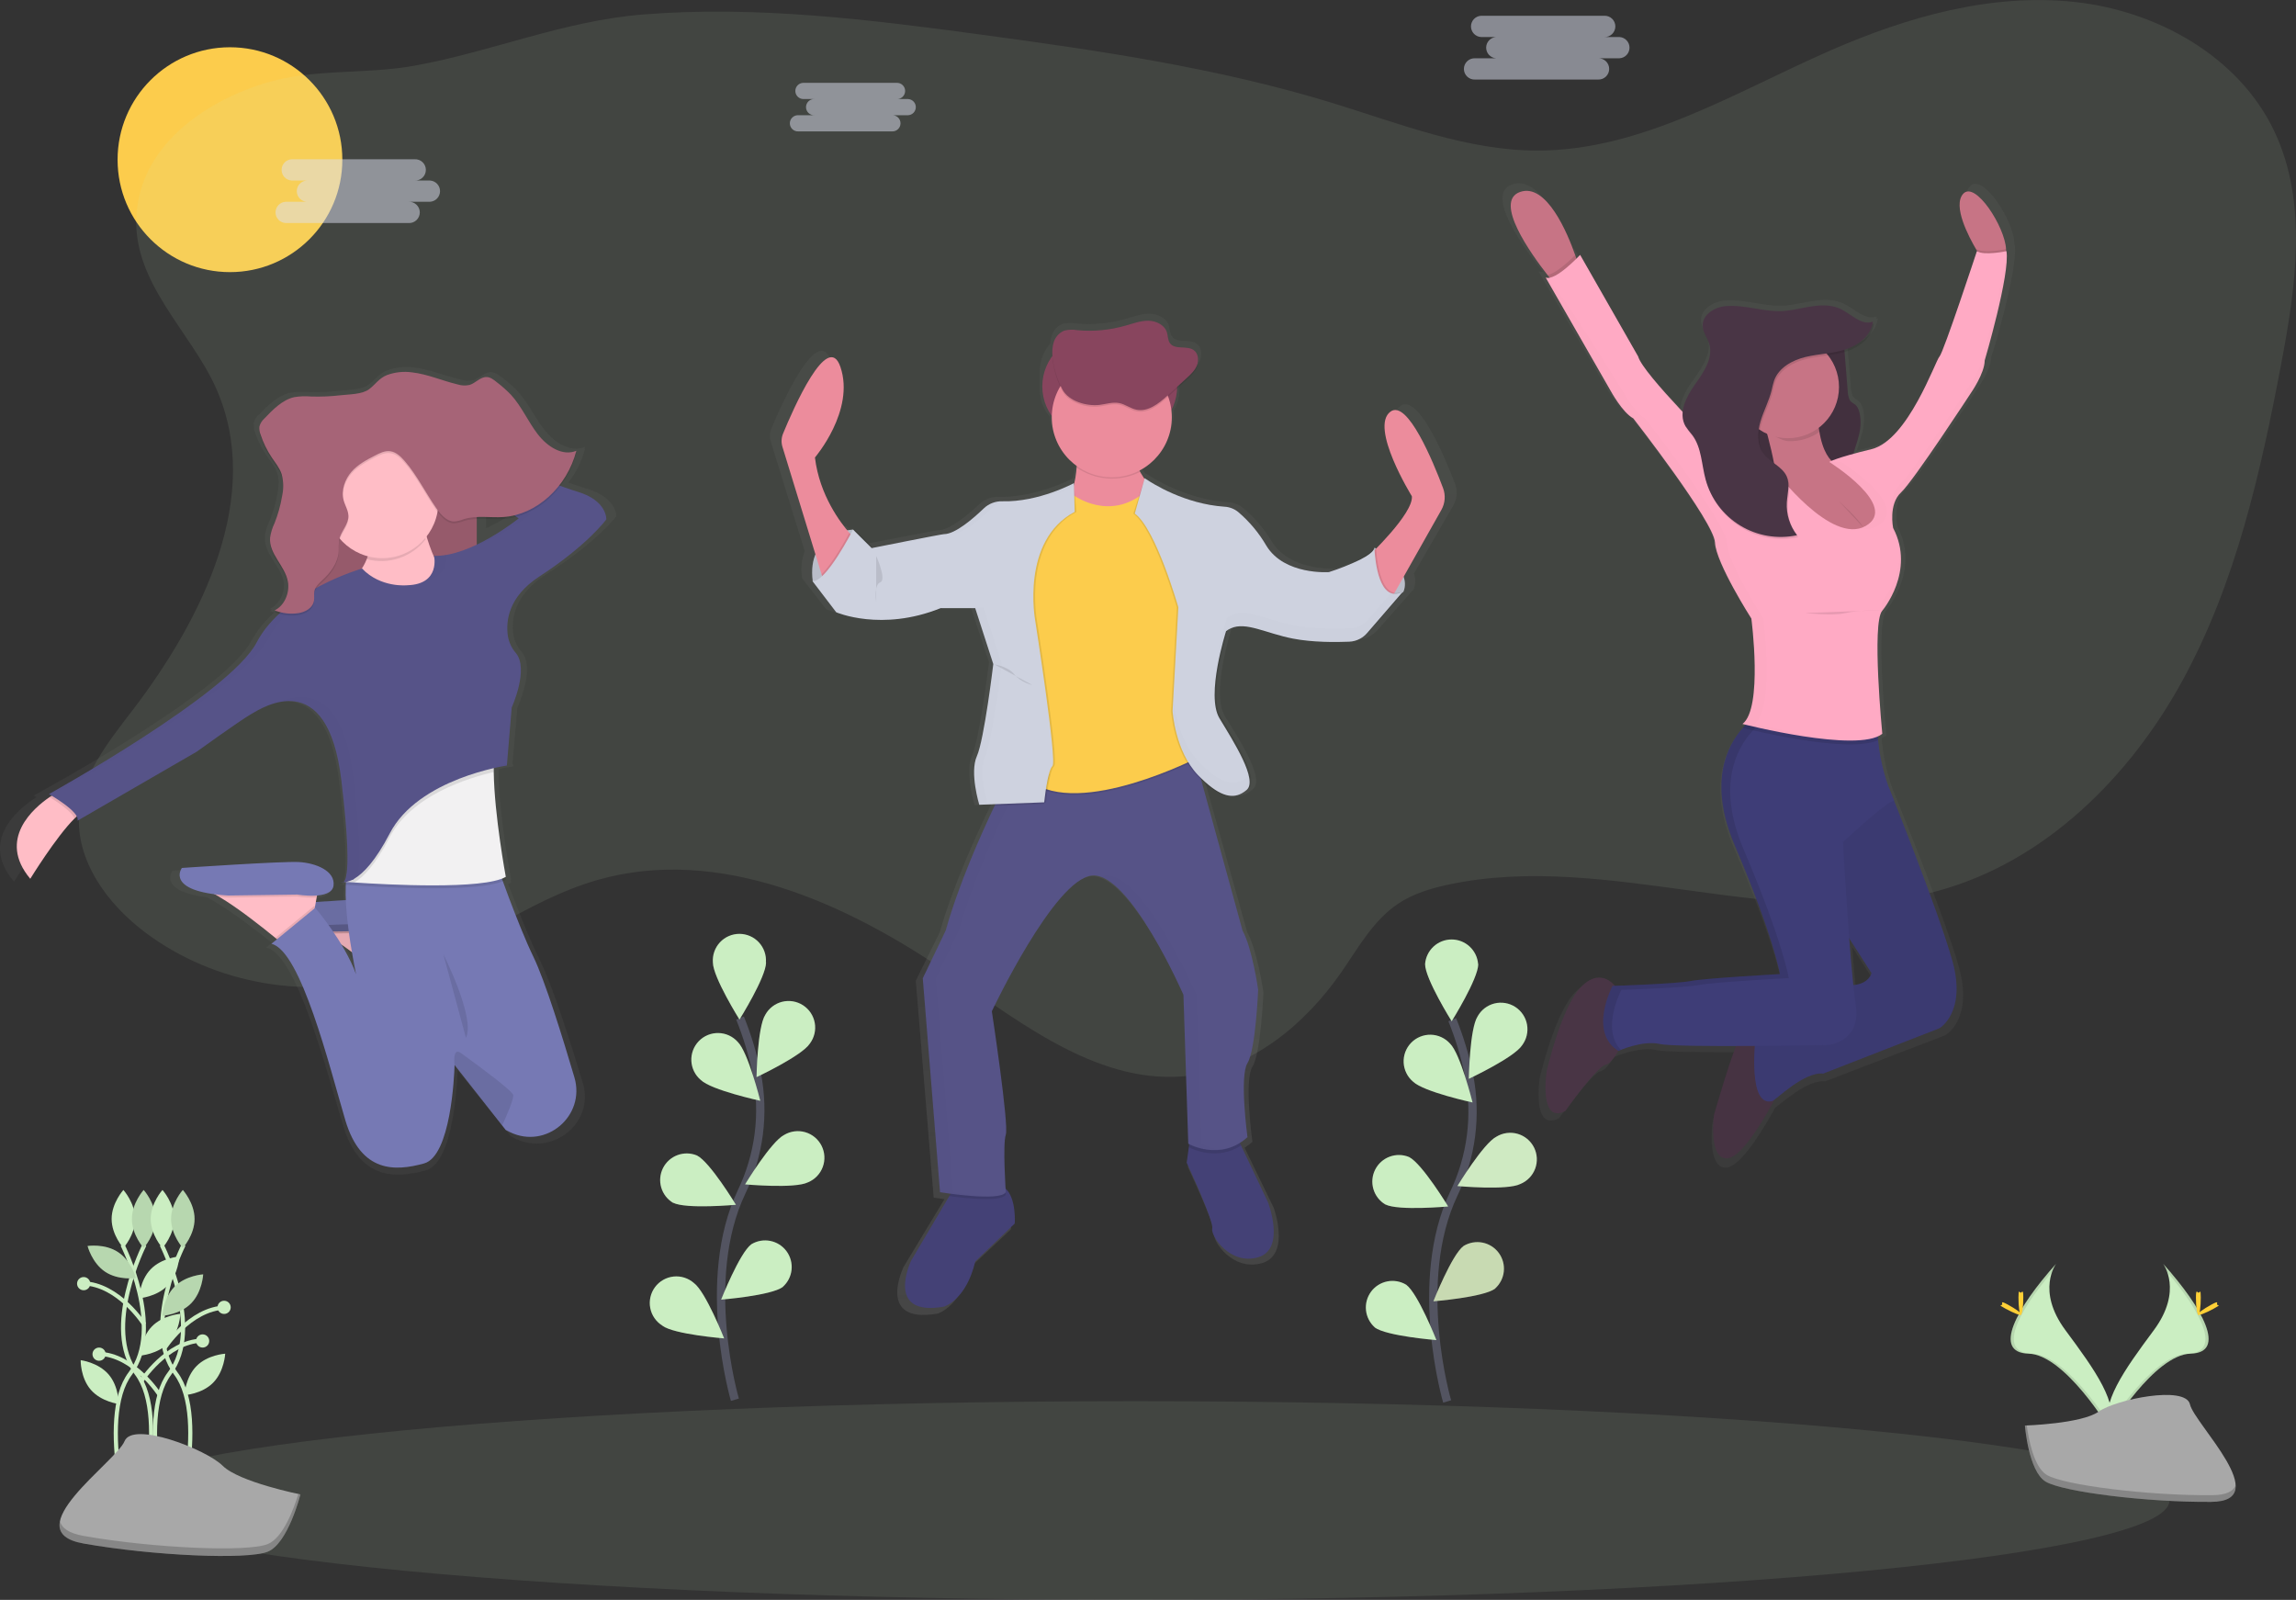 <svg width="554" height="386" viewBox="0 0 554 386" fill="none" xmlns="http://www.w3.org/2000/svg">
<rect x="0" y="0" width="554" height="386" fill="#333333" stroke="none"/>
<g clip-path="url(#clip0)">
<path d="M55.487 65.656C70.463 65.656 82.604 53.511 82.604 38.529C82.604 23.547 70.463 11.402 55.487 11.402C40.511 11.402 28.371 23.547 28.371 38.529C28.371 53.511 40.511 65.656 55.487 65.656Z" fill="#FCCC4C"/>
<path opacity="0.1" d="M52.174 93.752C63.56 119.478 49.036 149.103 31.94 171.41C26.218 178.891 19.901 186.733 19.108 196.116C18.152 207.593 25.921 218.143 35.137 225.04C51.947 237.609 74.905 241.495 94.911 235.152C112.2 229.673 126.735 217.297 144.175 212.308C173.339 203.952 204.253 217.805 229.229 235.065C246.909 247.266 265.842 262.134 287.155 259.519C302.151 257.681 314.878 247.149 323.517 234.75C327.687 228.763 331.315 222.053 337.387 218.015C340.998 215.611 345.238 214.339 349.478 213.428C388.202 205.148 429.3 225.355 467.511 214.963C493.321 207.961 513.899 187.538 526.697 164.041C539.494 140.543 545.467 114.011 550.442 87.724C553.977 69.052 556.911 48.88 548.785 31.708C540.188 13.526 520.286 2.503 500.286 0.438C480.285 -1.628 460.226 4.073 441.8 12.114C418.778 22.185 396.211 36.282 371.083 36.329C353.97 36.364 337.649 29.794 321.288 24.781C293.933 16.408 265.486 12.248 237.139 8.408C209.998 4.732 182.59 1.313 155.287 3.483C135.969 5.018 118.908 12.405 100.161 15.825C87.941 18.054 75.663 16.408 63.671 20.142C48.902 24.764 33.714 35.471 32.897 52.334C32.127 68.387 46.137 80.103 52.174 93.752Z" fill="#CBEEC2"/>
<path d="M351.076 116.66C348.586 110.166 342.164 94.901 337.935 97.93C332.592 101.757 343.278 118.667 343.278 118.667C343.581 121.772 337.574 128.231 334.354 131.452C334.354 131.195 334.354 131.049 334.354 131.049C334.323 131.172 334.276 131.29 334.214 131.399L333.946 131.254C333.874 131.511 333.744 131.748 333.566 131.948C333.566 131.51 333.537 131.254 333.537 131.254C332.919 133.873 322.128 137.194 322.128 137.194C322.128 137.194 321.837 137.194 321.335 137.194C318.337 137.194 310.533 136.517 306.916 130.728C305.046 127.593 302.653 124.8 299.841 122.472C298.878 121.717 297.708 121.273 296.487 121.2C286.496 120.558 278.406 115.499 276.79 114.419L276.492 114.215L276.428 114.402C276.049 113.859 275.682 113.282 275.337 112.686L275.162 112.366C277.581 111.151 279.616 109.29 281.042 106.989C282.468 104.688 283.229 102.037 283.241 99.33C283.241 99.231 283.241 99.126 283.241 99.027C284.12 97.507 284.583 95.782 284.582 94.026V92.275L286.863 90.245C287.907 89.317 288.986 88.337 289.517 87.059C289.73 86.542 289.826 85.984 289.797 85.425C289.848 84.947 289.776 84.463 289.589 84.02C289.401 83.577 289.103 83.189 288.724 82.893C286.974 81.685 284.058 82.893 282.792 81.212C282.209 80.454 282.314 79.421 282.028 78.528C281.444 76.713 279.345 75.733 277.402 75.704C275.46 75.675 273.599 76.381 271.733 76.912C267.811 78.025 263.719 78.409 259.659 78.044C258.561 77.848 257.433 77.888 256.352 78.16C255.691 78.434 255.104 78.859 254.638 79.401C254.172 79.943 253.84 80.588 253.669 81.282C253.524 81.804 253.438 82.34 253.412 82.881C251.785 84.717 250.884 87.085 250.88 89.539V94.026C250.884 96.421 251.742 98.737 253.301 100.555C253.485 102.667 254.127 104.713 255.181 106.551C256.236 108.389 257.678 109.975 259.408 111.198C259.408 111.315 259.408 111.434 259.408 111.554L259.484 111.601C259.39 112.992 259.175 114.373 258.842 115.726V115.429C258.842 115.429 250.676 119.776 241.927 119.881H240.965C239.239 119.823 237.561 120.452 236.298 121.632C233.709 124.071 229.171 127.928 226.383 127.928C225.799 127.928 211.077 130.804 208.639 131.283L204.084 126.819L203.944 127.081L203.676 126.819C203.177 126.857 202.682 126.93 202.194 127.035C199.861 124.269 195.195 117.839 194.116 109.209C194.116 109.209 204.189 97.731 200.485 87.036C197.324 77.921 188.615 97.457 186.142 103.345C185.71 104.372 185.656 105.52 185.991 106.583L194.174 132.969C193.395 135.014 193.171 137.228 193.527 139.388H193.433L199.394 147.037C199.394 147.037 203.88 148.951 210.897 148.916C216.039 148.925 221.136 147.946 225.91 146.034H227.293L227.03 146.133H234.129L238.643 159.793C238.492 161.036 236.31 178.383 234.56 182.264C234.041 183.56 233.806 184.953 233.872 186.348C233.964 189.029 234.401 191.686 235.173 194.255L239.127 194.109L238.976 194.418C235.628 201.286 230.034 213.522 226.727 224.959L220.97 236.629L225.286 288.969H225.461L225.794 289.022C226.26 289.092 226.96 289.197 227.882 289.313L227.543 289.897L218.03 305.651C218.03 305.651 211.247 319.545 226.254 316.925C226.254 316.925 231.801 315.314 234.065 305.838L243.934 296.578C243.934 296.578 244.394 290.428 241.601 287.971C241.426 285.13 240.982 276.832 241.665 274.837C242.487 272.421 238.165 244.64 238.165 244.64C238.165 244.64 253.785 212.226 263.246 211.421C263.94 211.373 264.636 211.464 265.293 211.69C273.069 214.222 282.488 233.028 285.259 238.881L285.387 239.149V239.202L285.492 239.429V239.494L285.586 239.692V239.745L285.667 239.925V239.966L285.737 240.112V240.171L285.79 240.281V240.328L285.825 240.41V240.456V240.509L285.854 240.579L287.085 277.019L287.207 277.083H287.266L287.161 277.836L286.624 281.599C286.624 281.599 293.408 295.895 292.993 297.704C292.579 299.513 297.514 306.766 304.502 304.753C311.489 302.74 307.33 291.391 307.33 291.391L300.599 277.515L300.302 276.896C300.972 276.485 301.605 276.014 302.192 275.49C302.192 275.49 300.139 260.593 302.192 257.372C304.245 254.151 304.863 239.453 304.863 239.453C304.863 239.453 303.422 229.387 300.955 224.959L290.619 188.052C293.717 190.934 296.126 192.061 298.138 191.985H298.47C299.355 192.001 300.228 191.784 301.002 191.355C301.417 191.12 301.808 190.844 302.168 190.532C302.237 190.472 302.302 190.408 302.361 190.339C305.236 187.924 299.071 178.459 295.577 172.834C292.212 167.407 296.849 152.662 297.199 151.565C297.51 151.337 297.844 151.141 298.196 150.982C298.92 150.672 299.696 150.503 300.483 150.486C303.831 150.603 307.949 152.528 313.047 153.497C316.589 154.1 320.18 154.379 323.773 154.331H323.983C325.412 154.331 326.707 154.302 327.757 154.261C328.715 154.223 329.652 153.97 330.498 153.52C331.224 153.097 331.881 152.566 332.447 151.945L341.394 141.832L341.161 141.943C341.594 140.797 341.594 139.531 341.161 138.384L350.616 122.046C351.093 121.241 351.382 120.338 351.462 119.406C351.542 118.473 351.41 117.535 351.076 116.66Z" fill="url(#paint0_linear)"/>
<path d="M244.85 295.195L235.325 304.327C233.143 313.663 227.783 315.244 227.783 315.244C213.3 317.823 219.844 304.158 219.844 304.158L229.031 288.607L230.163 286.688C230.163 286.688 236.713 284.704 241.076 285.894C241.627 286.045 242.136 286.32 242.563 286.699C245.299 289.074 244.85 295.195 244.85 295.195Z" fill="#444176"/>
<path d="M303.58 303.335C296.832 305.319 292.072 298.177 292.498 296.385C292.924 294.594 286.333 280.526 286.333 280.526L286.846 276.815L287.324 273.378L298.406 274.171L299.45 276.365L305.948 290.049C305.948 290.049 310.329 301.351 303.58 303.335Z" fill="#444176"/>
<path opacity="0.1" d="M242.668 288.251C241.624 290.043 233.161 289.138 229.037 288.578L230.169 286.658C230.169 286.658 236.719 284.674 241.082 285.865C241.633 286.016 242.141 286.291 242.569 286.67C242.628 287.639 242.668 288.251 242.668 288.251Z" fill="black"/>
<path opacity="0.1" d="M299.462 276.354C293.787 280.135 287.744 277.276 286.834 276.803L287.312 273.366L298.395 274.16L299.462 276.354Z" fill="black"/>
<path d="M301.002 256.491C299.019 259.665 301.002 274.358 301.002 274.358C294.452 280.316 286.717 275.945 286.717 275.945L285.551 240.019C285.551 240.019 272.655 210.441 263.526 211.235C254.398 212.028 239.32 243.987 239.32 243.987C239.32 243.987 243.485 271.376 242.691 273.745C241.898 276.114 242.691 287.639 242.691 287.639C241.303 290.019 226.82 287.639 226.82 287.639L222.656 236.028L228.185 224.509C231.364 213.236 236.765 201.169 239.997 194.4C241.601 191.034 242.674 188.98 242.674 188.98L253.231 186.78L287.499 179.673L299.812 224.509C302.192 228.874 303.58 238.799 303.58 238.799C303.58 238.799 302.985 253.317 301.002 256.491Z" fill="#565387"/>
<g opacity="0.1">
<path opacity="0.1" d="M289.89 275.945L288.724 240.019C288.724 240.019 275.828 210.441 266.699 211.235C266.291 211.274 265.889 211.364 265.503 211.503C274.404 214.461 285.551 240.019 285.551 240.019L286.717 275.945C289.151 277.186 291.894 277.687 294.609 277.386C292.964 277.188 291.366 276.701 289.89 275.945Z" fill="black"/>
<path opacity="0.1" d="M229.97 287.656L225.805 236.045L231.358 224.509C234.537 213.236 239.938 201.169 243.17 194.4C244.774 191.034 245.847 188.98 245.847 188.98L256.404 186.78L287.686 180.274L287.516 179.649L253.231 186.78L242.674 188.98C242.674 188.98 241.601 191.034 239.997 194.4C236.754 201.169 231.364 213.259 228.185 224.509L222.632 236.022L226.797 287.633C226.797 287.633 234.706 288.934 239.396 288.648C236.239 288.477 233.093 288.146 229.97 287.656Z" fill="black"/>
</g>
<path d="M205.84 127.77C205.84 127.77 194.53 128.353 196.116 140.274L199.289 140.671L204.049 135.513L206.429 131.148V130.156L205.84 127.77Z" fill="#CED2DF"/>
<path opacity="0.1" d="M205.84 127.77C205.84 127.77 194.53 128.353 196.116 140.274L199.289 140.671L204.049 135.513L206.429 131.148V130.156L205.84 127.77Z" fill="black"/>
<path d="M331.66 132.135C331.66 132.135 340.992 137.094 338.606 142.854L335.632 144.021L331.665 141.838L331.082 136.68L331.479 133.109L331.66 132.135Z" fill="#CED2DF"/>
<path opacity="0.1" d="M331.66 132.135C331.66 132.135 340.992 137.094 338.606 142.854L335.632 144.021L331.665 141.838L331.082 136.68L331.479 133.109L331.66 132.135Z" fill="black"/>
<path d="M271.739 80.92H263.8C257.007 80.92 251.499 86.43 251.499 93.227C251.499 100.023 257.007 105.533 263.8 105.533H271.739C278.533 105.533 284.04 100.023 284.04 93.227C284.04 86.43 278.533 80.92 271.739 80.92Z" fill="#88455E"/>
<path d="M205.764 129.456L198.817 140.543L198.234 138.571L188.796 107.808C188.474 106.76 188.525 105.631 188.942 104.617C191.328 98.817 199.739 79.526 202.789 88.541C206.359 99.044 196.636 110.376 196.636 110.376C197.744 119.572 202.906 126.235 204.936 128.546C205.449 129.147 205.764 129.456 205.764 129.456Z" fill="#EC8C9C"/>
<path d="M330.172 134.218C330.172 134.218 341.085 123.896 340.671 119.729C340.671 119.729 330.353 103.059 335.515 99.307C339.598 96.319 345.798 111.374 348.201 117.775C348.519 118.627 348.646 119.539 348.575 120.446C348.503 121.353 348.234 122.234 347.787 123.026L334.745 146.127L330.172 134.218Z" fill="#EC8C9C"/>
<path d="M259.531 105.439C259.531 105.439 261.514 118.142 255.763 122.909C250.011 127.677 272.234 127.647 272.234 127.647L280.173 120.301C280.173 120.301 271.045 111.764 273.821 105.416L259.531 105.439Z" fill="#EC8C9C"/>
<path opacity="0.1" d="M259.134 119.928C259.134 119.928 267.667 126.282 276.195 119.134L290.083 147.918L289.29 183.051C289.29 183.051 260.516 197.936 248.612 188.81C236.707 179.684 246.628 174.917 246.628 174.917L243.852 147.924L246.827 130.454C246.827 130.454 252.181 122.116 252.584 122.116C252.986 122.116 259.134 119.928 259.134 119.928Z" fill="black"/>
<path d="M259.134 119.531C259.134 119.531 267.667 125.897 276.201 118.737L290.089 147.522L289.295 182.654C289.295 182.654 260.522 197.54 248.617 188.414C236.713 179.288 246.634 174.52 246.634 174.52L243.858 147.527L246.833 130.057C246.833 130.057 252.187 121.719 252.59 121.719C252.992 121.719 259.134 119.531 259.134 119.531Z" fill="#FCCC4C"/>
<path opacity="0.1" d="M259.134 116.561C259.134 116.561 251.044 121.171 242.26 120.943C241.436 120.917 240.615 121.056 239.845 121.35C239.075 121.645 238.371 122.089 237.775 122.659C235.272 125.063 230.892 128.867 228.18 128.867C227.596 128.867 210.716 132.24 210.716 132.24L206.254 127.776C206.254 127.776 199.605 140.776 196.432 140.181L202.189 147.726C202.189 147.726 213.102 152.487 227.386 146.734H235.721L240.084 160.23C240.084 160.23 237.903 178.494 236.118 182.462C234.333 186.43 236.701 194.173 236.701 194.173L252.374 193.589C252.374 193.589 253.167 185.846 254.357 184.837C255.547 183.827 250.193 149.704 250.193 149.704C250.193 149.704 246.623 130.448 259.718 123.505L259.134 116.561Z" fill="black"/>
<path opacity="0.1" d="M253.225 186.803C252.648 189.158 252.237 191.55 251.995 193.963L239.997 194.418C241.601 191.051 242.674 188.997 242.674 188.997L253.225 186.803Z" fill="black"/>
<path opacity="0.1" d="M205.764 129.456L198.817 140.543L198.234 138.571C200.783 136.038 203.769 130.746 204.959 128.54C205.449 129.147 205.764 129.456 205.764 129.456Z" fill="black"/>
<path d="M259.134 116.561C259.134 116.561 250.641 121.171 241.863 120.943C241.039 120.917 240.218 121.056 239.448 121.35C238.678 121.645 237.974 122.089 237.378 122.659C234.875 125.063 230.495 128.867 227.783 128.867C227.199 128.867 210.319 132.24 210.319 132.24L205.84 127.77C205.84 127.77 199.19 140.771 196.017 140.175L201.774 147.72C201.774 147.72 212.687 152.481 226.972 146.728H235.307L239.67 160.219C239.67 160.219 237.488 178.482 235.704 182.45C233.919 186.418 236.287 194.161 236.287 194.161L251.96 193.578C251.96 193.578 252.753 185.835 253.943 184.825C255.133 183.816 249.778 149.692 249.778 149.692C249.778 149.692 246.208 130.437 259.303 123.493L259.134 116.561Z" fill="#CED2DF"/>
<path opacity="0.1" d="M276.201 115.359C276.201 115.359 284.297 121.532 295.105 122.244C296.288 122.318 297.418 122.757 298.342 123.499C301.068 125.812 303.378 128.575 305.172 131.668C309.535 138.816 320.25 138.022 320.25 138.022C320.25 138.022 330.668 134.749 331.263 132.187C331.263 132.187 331.56 146.191 338.11 142.807L329.495 152.738C328.952 153.365 328.287 153.875 327.539 154.235C326.792 154.596 325.979 154.799 325.15 154.833C321.913 154.961 316.29 155.002 311.542 154.08C304.397 152.691 299.24 149.319 295.473 152.295C295.473 152.295 290.515 167.775 293.886 173.336C297.257 178.897 303.218 188.221 300.436 190.608C297.654 192.994 294.283 192.79 288.73 187.037C283.177 181.283 282.576 171.556 282.576 171.556L283.964 146.547C283.964 146.547 278.61 127.688 273.465 123.919L276.201 115.359Z" fill="black"/>
<path opacity="0.1" d="M338.898 142.556L330.259 152.528C329.685 153.19 328.975 153.719 328.177 154.08C327.468 154.401 326.703 154.581 325.926 154.611C322.688 154.745 317.066 154.786 312.318 153.859C305.633 152.557 300.687 149.523 296.989 151.571C296.727 151.716 296.477 151.882 296.243 152.067C296.243 152.067 291.285 167.548 294.656 173.108C298.027 178.669 303.988 187.994 301.206 190.38C300.741 190.79 300.218 191.13 299.655 191.39C297.158 192.516 294.061 191.541 289.5 186.809C283.947 181.05 283.346 171.329 283.346 171.329L284.734 146.32C284.734 146.32 279.38 127.461 274.235 123.691L276.504 115.551C278.068 116.613 285.872 121.602 295.519 122.238C296.702 122.313 297.833 122.751 298.756 123.493C301.482 125.807 303.792 128.569 305.587 131.662C309.95 138.81 320.664 138.016 320.664 138.016C323.233 137.197 325.742 136.198 328.171 135.029C329.694 134.282 331.035 133.465 331.671 132.695C331.849 132.494 331.979 132.254 332.05 131.995C332.05 131.995 332.353 145.929 338.898 142.556Z" fill="black"/>
<path d="M338.501 142.754L329.869 152.738C329.394 153.286 328.825 153.745 328.189 154.092C327.374 154.535 326.468 154.784 325.541 154.821C322.304 154.956 316.681 154.996 311.933 154.069C305.488 152.814 300.652 149.943 297.007 151.583C296.59 151.764 296.198 151.998 295.84 152.277C295.84 152.277 290.882 167.758 294.254 173.318C297.625 178.879 303.586 188.204 300.804 190.59C300.444 190.9 300.053 191.172 299.637 191.401C297.071 192.819 293.898 191.985 289.086 187.019C283.533 181.26 282.932 171.539 282.932 171.539L284.32 146.53C284.32 146.53 278.966 127.671 273.821 123.901L276.201 115.365L276.487 115.563C278.05 116.625 285.854 121.614 295.502 122.25C296.684 122.324 297.815 122.763 298.739 123.505C301.465 125.818 303.775 128.581 305.569 131.674C309.932 138.822 320.647 138.028 320.647 138.028C323.216 137.208 325.724 136.21 328.154 135.041C329.956 134.119 331.426 133.109 331.654 132.187C331.654 132.187 331.654 132.368 331.654 132.689C331.829 135.099 332.703 145.736 338.501 142.754Z" fill="#CED2DF"/>
<path opacity="0.1" d="M273.996 105.737H259.414C259.735 108.056 259.827 110.402 259.688 112.739C261.914 114.306 264.525 115.237 267.24 115.432C269.954 115.628 272.671 115.08 275.098 113.848C273.699 111.257 272.847 108.316 273.996 105.737Z" fill="black"/>
<path d="M268.263 115.16C276.261 115.16 282.746 108.674 282.746 100.672C282.746 92.67 276.261 86.184 268.263 86.184C260.264 86.184 253.78 92.67 253.78 100.672C253.78 108.674 260.264 115.16 268.263 115.16Z" fill="#EC8C9C"/>
<path opacity="0.1" d="M265.253 98.093C266.869 97.9 268.484 97.329 270.077 97.65C271.523 97.941 272.754 98.939 274.2 99.243C276.988 99.826 279.578 97.772 281.684 95.858L286.233 91.715C287.243 90.799 288.281 89.836 288.8 88.576C289.319 87.316 289.138 85.659 288.03 84.865C286.368 83.698 283.504 84.865 282.302 83.208C281.76 82.461 281.841 81.457 281.561 80.564C280.978 78.779 278.972 77.805 277.093 77.781C275.215 77.758 273.419 78.446 271.622 78.948C267.838 80.046 263.881 80.424 259.957 80.063C258.898 79.869 257.809 79.907 256.766 80.174C256.124 80.448 255.555 80.869 255.106 81.403C254.656 81.937 254.337 82.569 254.176 83.249C253.278 86.423 254.812 91.54 256.352 94.382C257.892 97.224 262.179 98.472 265.253 98.093Z" fill="black"/>
<path d="M265.253 97.696C266.869 97.504 268.484 96.932 270.077 97.253C271.523 97.544 272.754 98.542 274.2 98.846C276.988 99.429 279.578 97.375 281.684 95.461L286.233 91.318C287.243 90.402 288.281 89.44 288.8 88.179C289.319 86.919 289.138 85.262 288.03 84.468C286.368 83.301 283.504 84.468 282.302 82.811C281.76 82.064 281.841 81.06 281.561 80.168C280.978 78.382 278.972 77.408 277.093 77.384C275.215 77.361 273.419 78.05 271.622 78.551C267.838 79.65 263.881 80.028 259.957 79.666C258.898 79.472 257.809 79.51 256.766 79.777C256.124 80.051 255.555 80.472 255.106 81.006C254.656 81.54 254.337 82.172 254.176 82.852C253.278 86.026 254.812 91.143 256.352 93.985C257.892 96.827 262.179 98.046 265.253 97.696Z" fill="#88455E"/>
<path opacity="0.1" d="M239.991 160.324C239.991 160.324 243.164 160.721 244.75 162.704C246.337 164.688 249.113 165.284 249.113 165.284" fill="black"/>
<path opacity="0.1" d="M211.416 134.119C211.416 134.119 214.005 139.901 212.407 140.485C210.809 141.068 211.416 145.246 211.416 145.246" fill="black"/>
<g opacity="0.1">
<path opacity="0.1" d="M212.308 132.135C212.308 132.135 229.171 128.762 229.754 128.762C232.472 128.762 236.847 124.958 239.349 122.554C240.11 121.824 241.046 121.304 242.067 121.042H241.851C241.027 121.016 240.207 121.155 239.436 121.449C238.666 121.744 237.963 122.189 237.366 122.758C234.864 125.162 230.483 128.966 227.771 128.966C227.299 128.966 216.508 131.108 212.127 131.977L212.308 132.135Z" fill="black"/>
<path opacity="0.1" d="M259.157 117.395V116.654C255.101 118.723 250.736 120.121 246.232 120.791C250.701 120.393 255.07 119.245 259.157 117.395Z" fill="black"/>
<path opacity="0.1" d="M238.305 194.062C238.305 194.062 235.925 186.319 237.722 182.351C239.518 178.383 241.688 160.12 241.688 160.12L237.337 146.623H228.978L228.471 146.821H235.324L239.67 160.324C239.67 160.324 237.488 178.588 235.703 182.555C233.919 186.523 236.287 194.266 236.287 194.266L251.959 193.683V193.56L238.305 194.062Z" fill="black"/>
</g>
<g opacity="0.1">
<path opacity="0.1" d="M301.002 187.416C300.642 187.726 300.251 187.998 299.836 188.227C297.269 189.645 294.096 188.81 289.284 183.845C284.874 179.276 283.591 172.175 283.247 169.485L283.13 171.539C283.13 171.539 283.714 181.266 289.284 187.019C294.096 192.002 297.269 192.819 299.836 191.401C300.251 191.172 300.642 190.9 301.002 190.59C301.836 189.872 301.883 188.525 301.445 186.844C301.337 187.062 301.186 187.256 301.002 187.416Z" fill="black"/>
<path opacity="0.1" d="M335.695 143.052L330.078 149.546C329.604 150.094 329.035 150.553 328.399 150.9C327.583 151.343 326.677 151.593 325.751 151.63C322.513 151.764 316.89 151.805 312.143 150.877C305.697 149.622 300.862 146.751 297.216 148.391C296.8 148.572 296.408 148.806 296.05 149.085C296.05 149.085 292.848 159.087 293.338 165.896C293.717 159.53 296.05 152.26 296.05 152.26C296.408 151.98 296.8 151.747 297.216 151.565C300.868 149.926 305.697 152.797 312.143 154.051C316.89 154.973 322.507 154.932 325.751 154.804C326.677 154.767 327.583 154.517 328.399 154.074C329.033 153.732 329.602 153.28 330.078 152.738L338.717 142.766C338.27 143.045 337.764 143.215 337.24 143.265C336.716 143.315 336.187 143.242 335.695 143.052Z" fill="black"/>
</g>
<path d="M82.033 214.526C82.102 214.593 82.191 214.636 82.287 214.648C82.382 214.661 82.479 214.642 82.564 214.596C82.384 214.599 82.205 214.575 82.033 214.526Z" fill="url(#paint1_linear)"/>
<path d="M141.475 117.868C140.425 117.564 138.926 117.069 137.124 116.438C138.997 114.028 140.367 111.266 141.154 108.316L141.003 108.374C141.055 108.193 141.108 108.018 141.154 107.832C137.695 109.238 133.869 106.857 131.431 103.8C128.993 100.742 127.348 96.949 124.676 94.137C123.563 93.018 122.366 91.986 121.095 91.05C120.308 90.466 119.462 89.807 118.5 89.778C116.942 89.731 115.723 91.26 114.224 91.709C113.238 91.931 112.211 91.893 111.244 91.599C107.376 90.712 103.661 89.072 99.712 88.64C97.599 88.379 95.455 88.621 93.454 89.346C91.47 90.099 90.566 91.599 88.962 92.801C87.212 94.09 83.794 94.061 81.759 94.288C79.288 94.571 76.801 94.674 74.316 94.598C72.888 94.474 71.45 94.527 70.035 94.755C67.078 95.403 64.704 97.754 62.487 100.007C61.882 100.516 61.447 101.198 61.239 101.962C61.21 102.177 61.21 102.394 61.239 102.609C61.217 103.198 61.318 103.784 61.536 104.331C62.219 106.356 63.183 108.275 64.4 110.031C65.304 111.327 66.36 112.546 66.873 114.081C67.117 114.835 67.245 115.622 67.252 116.415C67.227 117.257 67.14 118.095 66.99 118.924C66.599 121.215 65.955 123.456 65.071 125.605C64.522 126.709 64.145 127.889 63.951 129.106C63.934 129.355 63.934 129.604 63.951 129.853C63.805 133.704 67.69 136.476 68.442 140.304C68.504 140.621 68.541 140.943 68.553 141.266C68.472 143.653 67.112 145.987 65.106 146.915C65.281 146.985 65.462 147.043 65.643 147.101C65.47 147.21 65.291 147.307 65.106 147.393C65.474 147.533 65.847 147.656 66.226 147.755C63.946 149.742 62.029 152.111 60.562 154.757C53.814 167.326 8.108 191.944 8.108 191.944L8.784 192.329L8.236 192.685C4.282 195.316 -4.998 202.99 3.389 212.693C3.389 212.693 9.939 202.354 14.53 197.948C14.734 197.75 14.938 197.569 15.113 197.4C15.214 197.555 15.281 197.73 15.312 197.912C15.342 198.095 15.334 198.282 15.288 198.462L45.339 181.569C45.339 181.569 56.019 174.089 58.999 172.402C61.097 171.095 63.38 170.111 65.771 169.485L65.421 169.631C66.545 169.321 67.703 169.157 68.868 169.14C74.188 169.222 79.951 173.12 81.846 188.554C84.389 209.221 83.211 212.95 82.394 213.458C82.294 213.45 82.194 213.433 82.097 213.405C82.122 213.427 82.15 213.447 82.179 213.463C82.068 213.456 81.959 213.436 81.852 213.405C81.911 213.459 81.982 213.497 82.06 213.515C82.138 213.534 82.219 213.532 82.295 213.51C82.35 213.527 82.409 213.532 82.466 213.525C82.523 213.518 82.578 213.499 82.628 213.469C82.762 213.477 82.896 213.477 83.03 213.469C83.03 213.66 83.017 213.854 82.989 214.053C82.949 214.053 82.75 214.164 82.989 214.175C82.925 215.342 82.931 216.609 82.989 217.933C80.347 218.079 77.705 218.237 75.407 218.377L75.611 217.285L75.704 216.795C77.734 216.632 79.659 216.037 79.886 214.391C80.382 210.774 75.418 208.842 71.195 208.603C66.972 208.364 41.647 210.05 41.647 210.05C41.647 210.05 37.849 214.969 49.894 216.469C50.252 216.655 50.623 216.85 51.008 217.052C55.727 219.742 62.126 224.696 65.194 227.135L65.619 227.473L64.243 228.594C71.691 230.28 78.895 258.755 82.867 271.773C86.839 284.791 95.53 284.318 102.733 282.387C109.482 280.578 110.316 260.972 110.427 258.51V258.259L122.431 273.092L123.341 274.218C123.691 274.401 124.037 274.572 124.379 274.731C133.467 279.055 143.505 270.764 140.653 261.311C137.765 251.782 133.286 237.691 130.299 231.733C127.797 226.744 124.566 218.458 122.606 213.271C122.86 213.169 123.108 213.05 123.347 212.915C123.347 212.915 123.3 212.682 123.224 212.256L123.347 212.191C123.347 212.191 120.43 197.184 120.302 186.517C120.302 186.331 120.302 186.136 120.302 185.934C120.302 185.817 120.302 185.7 120.302 185.589C122.472 185.093 123.848 184.901 123.848 184.901L123.889 184.434L123.638 184.487L124.846 170.663C124.846 170.663 129.279 161.228 125.884 157.301C124.852 156.153 124.163 154.738 123.895 153.217C123.312 149.605 123.895 143.577 131.798 138.571C143.966 130.851 148.713 124.567 148.713 124.567C148.713 124.567 148.923 120.062 141.475 117.868ZM117.31 127.461V121.071C119.567 120.96 121.871 121.223 124.14 121.071C125.254 120.994 126.357 120.808 127.435 120.517L127.984 120.896C124.664 123.451 121.087 125.651 117.31 127.461ZM82.809 227.613C83.701 228.232 84.599 228.874 85.48 229.522C86.028 232.672 86.512 234.896 86.547 235.053C85.541 232.46 84.289 229.969 82.809 227.613Z" fill="url(#paint2_linear)"/>
<path d="M102.092 222.362L101.567 225.215L101.164 227.398L100.429 231.389L93.302 236.378C93.302 236.378 92.66 235.829 91.599 234.96C88.682 232.556 82.54 227.678 78.031 225.04C76.873 224.3 75.619 223.721 74.304 223.319L102.092 222.362Z" fill="#FFBDC6"/>
<path opacity="0.1" d="M102.092 222.362L101.567 225.215C99.996 225.303 98.42 225.222 96.865 224.976L80.236 225.215C79.449 225.169 78.714 225.104 78.025 225.034C76.867 224.294 75.613 223.715 74.298 223.313L102.092 222.362Z" fill="black"/>
<path d="M96.865 224.509C96.865 224.509 105.183 225.933 105.655 222.368C106.128 218.803 101.38 216.924 97.349 216.655C93.319 216.387 69.072 218.091 69.072 218.091C69.072 218.091 64.796 223.792 80.236 224.743L96.865 224.509Z" fill="#7679B4"/>
<path opacity="0.1" d="M102.092 222.362L101.567 225.215L101.164 227.398L100.429 231.389L93.302 236.378C93.302 236.378 92.66 235.829 91.599 234.96C88.682 232.556 82.54 227.678 78.031 225.04C76.873 224.3 75.619 223.721 74.304 223.319L102.092 222.362Z" fill="black"/>
<path opacity="0.1" d="M102.092 222.362L101.567 225.215C99.996 225.303 98.42 225.222 96.865 224.976L80.236 225.215C79.449 225.169 78.714 225.104 78.025 225.034C76.867 224.294 75.613 223.715 74.298 223.313L102.092 222.362Z" fill="black"/>
<path opacity="0.1" d="M96.865 224.509C96.865 224.509 105.183 225.933 105.655 222.368C106.128 218.803 101.38 216.924 97.349 216.655C93.319 216.387 69.072 218.091 69.072 218.091C69.072 218.091 64.796 223.792 80.236 224.743L96.865 224.509Z" fill="black"/>
<path d="M115.034 107.336H71.562V158.906H115.034V107.336Z" fill="#A66477"/>
<path opacity="0.1" d="M115.034 107.336H71.562V158.906H115.034V107.336Z" fill="black"/>
<path d="M20.607 195.626C19.89 195.807 18.98 196.495 17.959 197.499C13.567 201.84 7.303 212.022 7.303 212.022C-0.723 202.465 8.16 194.908 11.969 192.312C12.89 191.681 13.509 191.343 13.509 191.343L20.607 195.626Z" fill="#FFBDC6"/>
<path d="M101.619 123.615C101.619 123.615 103.76 138.588 111.121 142.153C118.482 145.719 101.619 152.371 101.619 152.371L78.574 143.816C78.574 143.816 91.639 139.539 89.026 126.941L101.619 123.615Z" fill="#FFBDC6"/>
<path d="M76.935 213.685L76.41 216.539L76.007 218.721L75.273 222.712L68.145 227.701C68.145 227.701 67.503 227.153 66.442 226.283C63.525 223.879 57.383 219.001 52.875 216.364C51.716 215.623 50.462 215.044 49.148 214.642L76.935 213.685Z" fill="#FFBDC6"/>
<path opacity="0.1" d="M76.935 213.685L76.41 216.539C74.839 216.626 73.263 216.546 71.709 216.299L55.079 216.539C54.292 216.492 53.557 216.428 52.869 216.358C51.71 215.618 50.456 215.039 49.142 214.636L76.935 213.685Z" fill="black"/>
<path d="M71.685 215.827C71.685 215.827 80.003 217.25 80.475 213.685C80.948 210.12 76.2 208.218 72.158 207.984C68.115 207.751 43.886 209.408 43.886 209.408C43.886 209.408 39.611 215.109 55.05 216.06L71.685 215.827Z" fill="#7679B4"/>
<path opacity="0.1" d="M75.984 218.727L75.249 222.718L68.121 227.707C68.121 227.707 67.48 227.158 66.418 226.289L75.844 218.557L75.984 218.727Z" fill="black"/>
<path d="M123.014 273.133C122.687 272.973 122.357 272.804 122.022 272.625L121.153 271.516L109.674 256.929V257.186C109.598 259.607 108.77 278.921 102.319 280.701C95.43 282.603 87.113 283.076 83.316 270.244C79.519 257.413 72.624 229.37 65.497 227.707L76.066 219.03C76.066 219.03 83.065 227.199 85.923 235.065C85.818 234.563 80.983 211.976 84.972 207.984H119.654C119.654 207.984 124.997 223.237 128.683 230.799C131.541 236.669 135.829 250.545 138.599 259.934C141.341 269.223 131.763 277.392 123.014 273.133Z" fill="#7679B4"/>
<path opacity="0.1" d="M122.046 212.256C116.697 215.424 93.179 214.135 85.515 213.621L83.433 213.469C83.205 213.469 83.468 213.341 83.468 213.341L83.683 211.182L89.382 196.688L119.911 178.996C119.293 180.857 119.083 183.711 119.135 186.984C119.287 197.476 122.046 212.256 122.046 212.256Z" fill="black"/>
<path d="M122.046 211.55C116.697 214.718 93.179 213.429 85.515 212.915L83.433 212.763H83.088L83.468 212.664L85.346 212.168L89.382 196.005L119.911 178.302C119.293 180.163 119.083 183.016 119.135 186.29C119.287 196.764 122.046 211.55 122.046 211.55Z" fill="#F2F1F2"/>
<path opacity="0.1" d="M119.135 186.266C112.929 187.696 99.269 191.903 94.019 202.021C90.519 208.778 87.603 211.678 85.521 212.892L83.439 212.74L83.474 212.612L85.352 212.116L89.388 195.953L119.917 178.249C119.287 180.163 119.083 182.993 119.135 186.266Z" fill="black"/>
<path opacity="0.1" d="M13.48 191.349L20.608 195.626C19.89 195.807 18.98 196.495 17.959 197.499C17.376 195.748 13.632 193.344 11.94 192.317C12.861 191.687 13.48 191.349 13.48 191.349Z" fill="black"/>
<path opacity="0.1" d="M82.184 213.038C82.105 213.082 82.013 213.1 81.923 213.088C81.833 213.076 81.748 213.036 81.683 212.973C81.846 213.019 82.015 213.041 82.184 213.038Z" fill="black"/>
<path d="M98.289 141.202C98.289 141.202 91.873 141.914 87.358 137.164C87.358 137.164 68.355 142.632 61.939 154.99C55.523 167.349 11.812 191.588 11.812 191.588C11.812 191.588 19.394 195.865 18.7 198.006L47.444 181.371C47.444 181.371 57.657 174.001 60.51 172.338C63.362 170.675 79.04 160.458 82.365 188.262C85.69 216.066 82.365 212.769 82.365 212.769C82.365 212.769 87.119 214.432 94.031 201.099C100.943 187.766 122.302 184.703 122.302 184.703L123.469 170.698C123.469 170.698 127.709 161.409 124.461 157.535C123.47 156.395 122.812 155.004 122.559 153.514C122.017 149.955 122.559 144.021 130.142 139.09C141.807 131.504 146.299 125.308 146.299 125.308C146.299 125.308 146.538 120.791 139.41 118.656C132.282 116.52 103.299 104.873 103.299 104.873L102.348 108.911L125.155 125.074C125.155 125.074 113.751 134.34 104.74 134.107C104.705 134.066 106.367 140.963 98.289 141.202Z" fill="#565388"/>
<path opacity="0.1" d="M102.692 130.133C102.131 128.218 101.692 126.269 101.38 124.298L88.787 127.647C89.338 130.051 89.239 132.559 88.501 134.912C91.075 135.599 93.794 135.511 96.318 134.66C98.842 133.809 101.059 132.233 102.692 130.127V130.133Z" fill="black"/>
<path d="M92.234 134.667C99.714 134.667 105.778 128.601 105.778 121.118C105.778 113.635 99.714 107.569 92.234 107.569C84.754 107.569 78.69 113.635 78.69 121.118C78.69 128.601 84.754 134.667 92.234 134.667Z" fill="#FFBDC6"/>
<path opacity="0.1" d="M99.432 90.303C103.188 90.729 106.764 92.346 110.462 93.221C111.386 93.511 112.37 93.549 113.314 93.332C114.749 92.888 115.915 91.383 117.397 91.429C118.313 91.429 119.147 92.083 119.882 92.684C121.099 93.608 122.244 94.624 123.305 95.724C125.854 98.496 127.441 102.23 129.768 105.241C132.096 108.252 135.764 110.597 139.072 109.215C136.826 117.967 129.453 124.66 121.486 125.203C118.307 125.419 115.07 124.759 111.972 125.693C111.205 126.006 110.395 126.202 109.569 126.276C107.819 126.276 106.373 124.648 105.265 123.067C102.675 119.344 100.598 115.12 97.682 111.729C96.719 110.609 95.582 109.541 94.223 109.337C92.864 109.133 91.61 109.781 90.397 110.411C88.396 111.449 86.349 112.523 84.797 114.297C83.246 116.071 82.266 118.726 82.907 121.13C83.252 122.425 84.045 123.592 84.074 124.952C84.074 127.111 82.196 128.692 81.817 130.787C81.733 131.671 81.702 132.56 81.723 133.448C81.554 136.33 79.676 138.699 77.705 140.502C76.941 141.208 76.089 141.961 75.867 143.052C75.716 143.793 75.867 144.581 75.768 145.334C75.482 147.207 73.616 148.152 71.965 148.397C70.037 148.68 68.069 148.446 66.261 147.72C68.594 146.629 69.988 143.519 69.451 140.718C68.716 136.861 64.843 134.095 65.17 130.162C65.353 128.958 65.714 127.788 66.243 126.691C67.088 124.569 67.702 122.362 68.075 120.109C68.456 118.374 68.418 116.574 67.964 114.857C67.468 113.346 66.459 112.144 65.596 110.866C64.427 109.129 63.504 107.238 62.854 105.247C62.619 104.658 62.529 104.022 62.592 103.391C62.78 102.647 63.186 101.977 63.758 101.466C65.882 99.243 68.156 96.926 70.979 96.284C72.328 96.059 73.7 96.006 75.062 96.127C77.441 96.202 79.821 96.101 82.184 95.823C84.132 95.596 87.434 95.625 89.079 94.353C90.613 93.186 91.482 91.698 93.377 90.951C95.312 90.242 97.391 90.02 99.432 90.303Z" fill="black"/>
<path opacity="0.1" d="M106.962 230.204C106.962 230.204 114.801 245.65 112.427 250.405L106.962 230.204Z" fill="black"/>
<path opacity="0.1" d="M121.177 271.516L109.698 256.929V257.186C109.698 257.186 109.033 252.471 111.22 254.058C116.009 257.524 123.673 263.207 123.836 264.188C124 265.168 122.285 269.101 121.177 271.516Z" fill="black"/>
<g opacity="0.1">
<path opacity="0.1" d="M104.933 134.066C104.933 134.066 105.901 138.08 102.769 140.088C107.592 139.259 107.802 135.507 107.656 133.873C106.756 134.019 105.844 134.084 104.933 134.066Z" fill="black"/>
<path opacity="0.1" d="M14.67 190.637C14.67 190.637 58.381 166.398 64.797 154.039C69.399 145.17 80.487 139.854 86.378 137.555C82.079 138.997 67.614 144.522 62.178 154.99C55.762 167.349 12.051 191.588 12.051 191.588L14.67 190.637Z" fill="black"/>
<path opacity="0.1" d="M113.437 132.181C120.874 129.847 127.984 124.088 127.984 124.088L105.178 107.925L105.697 105.708L103.515 104.832L102.564 108.87L125.371 125.033C121.711 127.911 117.701 130.313 113.437 132.181Z" fill="black"/>
<path opacity="0.1" d="M113.583 186.949C116.497 185.954 119.487 185.199 122.524 184.691L122.565 184.23C119.505 184.902 116.502 185.811 113.583 186.949Z" fill="black"/>
<path opacity="0.1" d="M85.941 211.847H85.731C85.651 211.891 85.56 211.909 85.47 211.898C85.379 211.886 85.295 211.846 85.229 211.783C85.393 211.828 85.562 211.85 85.731 211.847C86.513 211.392 87.685 207.844 85.229 187.305C82.605 165.377 72.304 167.098 66.664 169.619C72.426 168.032 80.359 169.403 82.616 188.256C85.072 208.795 83.9 212.349 83.118 212.798C84.131 212.761 85.112 212.43 85.941 211.847Z" fill="black"/>
<path opacity="0.1" d="M83.118 212.804C82.948 212.807 82.779 212.785 82.616 212.74C82.682 212.803 82.766 212.843 82.856 212.854C82.947 212.866 83.038 212.848 83.118 212.804Z" fill="black"/>
</g>
<path d="M99.432 89.842C103.188 90.268 106.764 91.885 110.462 92.76C111.386 93.05 112.37 93.088 113.314 92.871C114.749 92.427 115.915 90.922 117.397 90.968C118.313 90.968 119.147 91.622 119.882 92.223C121.099 93.147 122.244 94.163 123.305 95.263C125.854 98.035 127.441 101.769 129.768 104.78C132.096 107.791 135.764 110.137 139.072 108.754C136.826 117.506 129.453 124.199 121.486 124.742C118.307 124.958 115.07 124.298 111.972 125.232C111.205 125.545 110.395 125.741 109.569 125.815C107.819 125.815 106.373 124.187 105.265 122.606C102.675 118.883 100.598 114.659 97.682 111.269C96.719 110.148 95.582 109.08 94.223 108.876C92.864 108.672 91.61 109.32 90.397 109.95C88.396 110.988 86.349 112.062 84.797 113.836C83.246 115.61 82.266 118.265 82.907 120.669C83.252 121.964 84.045 123.131 84.074 124.491C84.074 126.65 82.196 128.231 81.817 130.326C81.733 131.21 81.702 132.099 81.723 132.987C81.554 135.869 79.676 138.238 77.705 140.041C76.941 140.747 76.089 141.5 75.867 142.591C75.716 143.332 75.867 144.12 75.768 144.873C75.482 146.746 73.616 147.691 71.965 147.936C70.037 148.219 68.069 147.985 66.261 147.259C68.594 146.168 69.988 143.058 69.451 140.257C68.716 136.4 64.843 133.634 65.17 129.701C65.353 128.497 65.714 127.327 66.243 126.23C67.088 124.108 67.702 121.901 68.075 119.648C68.456 117.913 68.418 116.113 67.964 114.396C67.468 112.885 66.459 111.683 65.596 110.405C64.427 108.668 63.504 106.777 62.854 104.786C62.619 104.197 62.529 103.561 62.592 102.93C62.78 102.186 63.186 101.516 63.758 101.005C65.882 98.781 68.156 96.465 70.979 95.823C72.328 95.598 73.7 95.545 75.062 95.666C77.441 95.741 79.821 95.64 82.184 95.362C84.132 95.135 87.434 95.164 89.079 93.892C90.613 92.725 91.482 91.237 93.377 90.49C95.312 89.781 97.391 89.559 99.432 89.842Z" fill="#A66477"/>
<path d="M486.164 59.43C486.164 59.354 486.164 59.284 486.164 59.214C486.164 59.144 486.164 59.062 486.129 58.992H486.036C486.036 58.835 486.036 58.677 486.036 58.508C485.803 53.099 478.325 41.586 475.327 44.947C472.702 47.9 476.663 55.369 478.681 58.73L478.862 59.033L478.763 58.969C478.763 58.969 470.416 83.873 469.43 84.842C468.444 85.81 461.573 105.393 452.515 107.598C450.724 108.024 449.237 108.409 447.989 108.765L448.088 108.433C448.671 106.525 449.389 104.722 449.68 102.598C449.972 100.474 449.68 97.9 448.607 96.868C448.082 96.354 447.44 96.284 447.009 95.467C446.729 94.751 446.579 93.99 446.566 93.221L445.796 83.78L446.332 83.616C449.575 82.578 452.719 80.115 453.087 76.801C452.974 76.844 452.859 76.881 452.742 76.912C452.785 76.719 452.818 76.524 452.842 76.328C450.118 77.402 447.592 74.578 444.967 73.311C440.645 71.193 435.705 73.189 431.243 73.673C426.186 74.228 421.385 72.127 416.217 72.506C413.406 72.722 410.28 74.63 410.431 77.402C410.519 78.925 411.598 80.214 412.041 81.673C413.161 85.203 410.67 88.745 408.489 91.756C407.054 93.734 405.678 96.144 405.433 98.466C400.411 93.215 394.98 87.146 394.35 84.865L379.821 59.961C379.821 59.961 379.477 60.328 378.922 60.871C378.835 60.603 378.73 60.288 378.613 59.973C376.759 54.774 371.509 42.176 364.854 44.486C358.199 46.797 367.613 59.71 371.707 64.856L372.291 65.568C371.947 65.653 371.587 65.637 371.252 65.522L387.456 93.326C387.456 93.326 390.401 98.647 393.102 100.094C393.102 100.094 413.231 125.483 413.476 130.559C413.721 135.636 422.529 149.179 422.529 149.179C422.529 149.179 425.474 171.183 420.318 175.051H420.382H420.423H420.487H420.545H420.662H420.738H420.814H420.913H420.995H421.111H421.17C420.925 175.291 420.674 175.553 420.417 175.839C416.597 180.075 411.715 189.155 418.387 204.594C428.204 227.351 429.68 236.267 429.68 236.267C429.68 236.267 411.015 237.235 407.34 237.959C404.085 238.601 391.434 239.05 388.541 239.126C387.508 237.924 384.458 235.263 380.34 239.126C375.184 243.963 371.503 260.132 371.503 260.132C371.503 260.132 369.538 273.191 376.169 269.801C376.169 269.801 384.026 258.919 386.231 258.434C387.328 258.195 388.488 256.579 389.375 255.021L389.422 255.05C389.474 255.05 389.69 254.933 390.04 254.793C391.673 254.145 396.17 252.587 399.716 253.364C401.659 253.79 409.988 253.889 418.72 253.865C416.748 258.592 413.214 270.787 413.214 270.787C413.214 270.787 411.738 282.16 416.637 281.693C420.137 281.348 425.503 272.403 428.303 267.298C430.333 265.81 436.148 260.476 440.447 260.879L469.413 249.758C469.413 249.758 476.284 245.889 472.603 233.075C469.687 222.887 461.387 202.033 458.109 193.904L458.01 193.694C457.216 191.728 456.738 190.561 456.738 190.561C455.391 186.85 454.508 182.987 454.107 179.06C454.078 178.751 454.055 178.436 454.032 178.126C454.437 177.956 454.82 177.735 455.169 177.467C455.169 177.467 452.468 150.147 455.169 147.242L455.216 147.189V147.154L455.262 147.096L455.367 146.961L455.496 146.798C455.641 146.606 455.816 146.366 456.015 146.075C457.56 143.811 460.442 138.641 459.614 132.537C459.579 132.273 459.536 132.006 459.485 131.738C459.168 130.083 458.602 128.485 457.805 127C457.689 126.381 457.617 125.755 457.59 125.127C457.59 124.771 457.59 124.38 457.59 123.96V123.89C457.59 123.777 457.59 123.664 457.59 123.551V123.47C457.59 123.195 457.636 122.886 457.677 122.629V122.524C457.677 122.419 457.695 122.312 457.73 122.203V122.069C457.73 121.964 457.776 121.859 457.8 121.754V121.643C457.835 121.503 457.87 121.363 457.916 121.223V121.153C457.951 121.036 457.99 120.922 458.033 120.809L458.085 120.675L458.202 120.395L458.26 120.254C458.307 120.149 458.36 120.044 458.412 119.939L458.453 119.852C458.523 119.723 458.597 119.597 458.674 119.473L458.739 119.373L458.931 119.099L459.024 118.977L459.229 118.732L459.322 118.626C459.427 118.516 459.532 118.405 459.649 118.3C462.839 115.382 477.077 93.88 477.077 93.88C477.077 93.88 480.512 89.043 480.512 85.903C480.705 85.834 486.777 65.586 486.164 59.43ZM447.942 240.171C447.592 236.856 447.242 232.748 446.921 228.5L452.474 237.16C452.474 237.16 451.949 239.797 447.942 240.171Z" fill="url(#paint3_linear)"/>
<path d="M390.046 238.338C390.046 238.338 386.721 233.087 381.728 237.866C376.735 242.645 373.177 258.539 373.177 258.539C373.177 258.539 371.276 271.376 377.692 268.045C377.692 268.045 385.275 257.349 387.433 256.876C389.591 256.404 391.947 250.458 391.947 250.458L390.046 238.338Z" fill="#493545"/>
<path d="M425.678 251.17C425.678 251.17 421.164 249.028 419.741 250.697C418.317 252.366 413.564 268.996 413.564 268.996C413.564 268.996 412.141 279.93 416.888 279.452C421.636 278.974 429.954 261.854 429.954 261.854L425.678 251.17Z" fill="#493545"/>
<path opacity="0.05" d="M425.678 251.17C425.678 251.17 421.164 249.028 419.741 250.697C418.317 252.366 413.564 268.996 413.564 268.996C413.564 268.996 412.141 279.93 416.888 279.452C421.636 278.974 429.954 261.854 429.954 261.854L425.678 251.17Z" fill="black"/>
<path d="M441.357 218.849L451.57 234.773C451.57 234.773 450.859 238.338 444.682 237.626L423.538 250.936C423.538 250.936 421.7 267.14 427.574 265.67C428.525 265.43 435.157 258.539 439.928 259.018L467.966 248.083C467.966 248.083 474.616 244.278 471.052 231.686C467.488 219.094 455.706 189.896 455.706 189.896L437.082 200.317L441.357 218.849Z" fill="#3E3D77"/>
<path opacity="0.05" d="M441.357 218.849L451.57 234.773C451.57 234.773 450.859 238.338 444.682 237.626L423.538 250.936C423.538 250.936 421.7 267.14 427.574 265.67C428.525 265.43 435.157 258.539 439.928 259.018L467.966 248.083C467.966 248.083 474.616 244.278 471.052 231.686C467.488 219.094 455.706 189.896 455.706 189.896L437.082 200.317L441.357 218.849Z" fill="black"/>
<path d="M447.773 242.376C449.196 251.409 441.124 252.121 441.124 252.121C441.124 252.121 404.774 252.833 400.498 251.881C396.223 250.93 390.518 253.544 390.518 253.544C383.151 249.028 389.095 237.86 389.095 237.86C389.095 237.86 404.301 237.387 407.865 236.693C411.429 235.998 429.481 235.012 429.481 235.012C429.481 235.012 428.058 226.219 418.551 203.882C412.094 188.711 416.801 179.784 420.516 175.623C421.465 174.519 422.562 173.553 423.777 172.752L452.999 174.176C452.968 175.65 453.022 177.125 453.163 178.593C453.662 183.633 454.972 188.559 457.041 193.181C455.379 193.181 444.688 203.165 444.688 203.165C444.688 203.165 446.344 233.349 447.773 242.376Z" fill="#3E3D77"/>
<path opacity="0.1" d="M391.23 238.811C391.23 238.811 406.436 238.338 410 237.644C413.564 236.95 431.616 235.981 431.616 235.981C431.616 235.981 430.193 227.188 420.686 204.851C414.229 189.68 418.936 180.752 422.651 176.592C423.599 175.488 424.697 174.522 425.912 173.721L452.988 175.04C452.988 174.76 452.988 174.456 452.988 174.194L423.765 172.77C422.55 173.571 421.453 174.537 420.505 175.641C416.807 179.807 412.082 188.729 418.539 203.9C428.07 226.219 429.481 235.012 429.481 235.012C429.481 235.012 411.4 235.963 407.865 236.675C404.33 237.387 389.095 237.842 389.095 237.842C389.095 237.842 383.157 249.017 390.518 253.55C390.518 253.55 390.74 253.445 391.101 253.294C386.208 248.258 391.23 238.811 391.23 238.811Z" fill="black"/>
<path d="M434.702 85.524H419.974V122.834H434.702V85.524Z" fill="#493545"/>
<path opacity="0.1" d="M434.702 85.524H419.974V122.834H434.702V85.524Z" fill="black"/>
<path d="M443.124 80.051C443.632 80.191 444.203 80.209 444.548 80.909C444.761 81.468 444.878 82.06 444.892 82.659L445.819 94.189C445.832 94.944 445.978 95.691 446.251 96.395C446.642 97.177 447.289 97.27 447.796 97.772C448.817 98.787 449.115 101.331 448.835 103.403C448.555 105.474 447.849 107.248 447.295 109.121C446.502 111.805 445.977 114.822 444.863 117.086C443.748 119.35 441.724 120.587 440.418 118.685C439.111 116.783 439.286 112.943 439.041 109.798C438.633 104.547 436.586 100.019 436.446 94.732C436.329 90.455 437.478 86.464 438.196 82.408C438.709 79.625 438.738 76.247 439.485 73.743C440.109 76.719 441.299 79.549 443.124 80.051Z" fill="#493545"/>
<path opacity="0.1" d="M443.124 80.051C443.632 80.191 444.203 80.209 444.548 80.909C444.761 81.468 444.878 82.06 444.892 82.659L445.819 94.189C445.832 94.944 445.978 95.691 446.251 96.395C446.642 97.177 447.289 97.27 447.796 97.772C448.817 98.787 449.115 101.331 448.835 103.403C448.555 105.474 447.849 107.248 447.295 109.121C446.502 111.805 445.977 114.822 444.863 117.086C443.748 119.35 441.724 120.587 440.418 118.685C439.111 116.783 439.286 112.943 439.041 109.798C438.633 104.547 436.586 100.019 436.446 94.732C436.329 90.455 437.478 86.464 438.196 82.408C438.709 79.625 438.738 76.247 439.485 73.743C440.109 76.719 441.299 79.549 443.124 80.051Z" fill="black"/>
<path d="M380.777 63.66L375.078 68.416C375.078 68.416 374.402 67.622 373.393 66.339C369.432 61.28 360.327 48.588 366.761 46.319C373.194 44.049 378.281 56.425 380.077 61.536C380.532 62.832 380.777 63.66 380.777 63.66Z" fill="#C77485"/>
<path d="M483.645 61.997C481.271 65.563 477.946 61.997 477.946 61.997C477.946 61.997 477.52 61.361 476.92 60.334C474.966 57.026 471.133 49.691 473.671 46.785C476.587 43.465 483.814 54.797 484.036 60.113C484.104 60.766 483.968 61.425 483.645 61.997Z" fill="#C77485"/>
<path d="M425.2 100.497C425.2 100.497 429.954 115.709 428.525 120.219C427.096 124.73 438.744 129.981 438.744 129.981H452.049C452.049 129.981 456.802 120.237 455.612 117.384C454.423 114.53 444.209 112.395 444.209 112.395C444.209 112.395 438.272 112.395 438.511 96.471L425.2 100.497Z" fill="#C77485"/>
<path opacity="0.1" d="M380.777 63.66L375.079 68.416C375.079 68.416 374.402 67.622 373.393 66.339C375.464 65.971 378.678 62.949 380.083 61.536C380.532 62.832 380.777 63.66 380.777 63.66Z" fill="black"/>
<path opacity="0.1" d="M483.645 61.997C481.271 65.562 477.946 61.997 477.946 61.997C477.946 61.997 477.52 61.361 476.919 60.334L476.995 60.095C478.535 61.198 483.324 60.258 484.036 60.095C484.108 60.755 483.971 61.42 483.645 61.997Z" fill="black"/>
<path opacity="0.1" d="M453.151 178.587C445.802 181.943 421.922 175.968 420.487 175.612C421.435 174.508 422.533 173.541 423.748 172.741L452.97 174.164C452.944 175.641 453.005 177.118 453.151 178.587Z" fill="black"/>
<path d="M428.291 113.568C428.291 113.568 422.593 115.47 414.514 108.1C414.514 108.1 396.433 90.274 395.266 85.997L381.267 61.49C381.267 61.49 375.329 67.908 372.95 66.957L388.628 94.288C388.628 94.288 391.481 99.54 394.094 100.941C394.094 100.941 413.575 125.897 413.809 130.886C414.042 135.875 422.587 149.237 422.587 149.237C422.587 149.237 425.439 170.862 420.446 174.666C420.446 174.666 448.24 181.797 454.177 177.041C454.177 177.041 451.564 150.2 454.177 147.335C454.177 147.335 462.256 137.83 456.79 127.373C456.79 127.373 455.624 121.672 458.692 118.819C461.76 115.966 475.56 94.814 475.56 94.814C475.56 94.814 478.885 90.058 478.885 86.971C478.885 86.971 485.062 66.059 484.135 60.591C484.135 60.591 478.669 61.758 477.007 60.591C477.007 60.591 468.929 85.098 467.978 86.02C467.027 86.942 460.395 106.221 451.588 108.363C442.78 110.504 441.374 111.449 441.374 111.449C441.374 111.449 458.476 122.145 450.164 126.895C441.853 131.645 428.291 113.568 428.291 113.568Z" fill="#FFAAC4"/>
<path opacity="0.1" d="M439.088 104.156C438.806 101.917 438.691 99.66 438.744 97.404L425.439 101.442C425.789 102.329 426.068 103.242 426.273 104.173C427.795 104.844 429.849 106.431 431.616 106.431C434.289 106.519 436.917 105.718 439.088 104.156Z" fill="black"/>
<path d="M431.377 105.725C438.2 105.725 443.731 100.192 443.731 93.367C443.731 86.541 438.2 81.008 431.377 81.008C424.554 81.008 419.023 86.541 419.023 93.367C419.023 100.192 424.554 105.725 431.377 105.725Z" fill="#C77485"/>
<path opacity="0.1" d="M416.678 74.327C413.96 74.537 410.927 76.416 411.079 79.141C411.16 80.64 412.187 81.907 412.636 83.342C413.715 86.814 411.312 90.297 409.201 93.262C407.089 96.226 405.118 100.153 406.926 103.292C407.441 104.048 407.998 104.774 408.594 105.468C410.828 108.485 410.799 112.558 411.79 116.182C413.057 120.817 416.05 124.792 420.155 127.288C424.26 129.784 429.165 130.612 433.862 129.602C432.094 127.344 431.212 124.518 431.383 121.655C431.517 119.578 432.188 117.407 431.383 115.487C430.344 113.019 427.3 112.045 425.731 109.886C424.162 107.727 424.267 104.733 425.025 102.16C425.783 99.587 427.096 97.2 427.726 94.575C427.881 93.808 428.076 93.051 428.309 92.305C429.405 89.189 432.683 87.38 435.891 86.604C439.099 85.828 442.471 85.781 445.603 84.76C448.735 83.739 451.78 81.346 452.142 78.061C449.505 79.117 447.061 76.363 444.518 75.097C440.33 73.02 435.553 74.975 431.237 75.453C426.32 76.001 421.654 73.965 416.678 74.327Z" fill="black"/>
<path d="M416.439 73.854C413.721 74.064 410.688 75.943 410.839 78.668C410.921 80.168 411.948 81.434 412.397 82.869C413.476 86.341 411.073 89.825 408.961 92.789C406.85 95.753 404.878 99.68 406.686 102.819C407.202 103.575 407.759 104.302 408.355 104.996C410.589 108.013 410.559 112.085 411.551 115.709C412.817 120.345 415.811 124.319 419.916 126.815C424.021 129.311 428.926 130.14 433.622 129.13C431.854 126.872 430.973 124.045 431.143 121.182C431.278 119.105 431.948 116.934 431.143 115.015C430.105 112.546 427.061 111.572 425.491 109.413C423.922 107.254 424.027 104.261 424.786 101.687C425.544 99.114 426.856 96.728 427.486 94.102C427.642 93.336 427.836 92.578 428.07 91.832C429.166 88.716 432.444 86.907 435.652 86.131C438.86 85.355 442.232 85.308 445.364 84.287C448.496 83.266 451.541 80.874 451.902 77.589C449.266 78.645 446.822 75.891 444.279 74.624C440.091 72.547 435.314 74.502 430.998 74.98C426.092 75.523 421.443 73.463 416.439 73.854Z" fill="#493545"/>
<path opacity="0.1" d="M443.614 120.82C443.614 120.82 448.56 125.238 449.535 127.186L443.614 120.82Z" fill="black"/>
<path opacity="0.1" d="M454.317 147.201C454.317 147.201 448.14 147.201 445.288 147.913C442.436 148.624 435.547 147.913 435.547 147.913" fill="black"/>
<g opacity="0.1">
<path opacity="0.1" d="M450.147 126.877C449.614 127.182 449.038 127.403 448.438 127.531C449.987 127.874 451.609 127.642 452.999 126.877C461.317 122.122 444.209 111.432 444.209 111.432H441.357C441.357 111.432 458.464 122.127 450.147 126.877Z" fill="black"/>
<path opacity="0.1" d="M484.176 61.005C484.176 60.854 484.141 60.708 484.117 60.574C483.14 60.776 482.153 60.926 481.16 61.023C482.163 61.133 483.175 61.127 484.176 61.005Z" fill="black"/>
<path opacity="0.1" d="M423.304 174.649C428.291 170.844 425.445 149.22 425.445 149.22C425.445 149.22 416.894 135.91 416.655 130.921C416.416 125.932 396.94 100.976 396.94 100.976C394.327 99.552 391.475 94.324 391.475 94.324C391.475 94.324 375.318 67.943 372.944 66.992L388.622 94.324C388.622 94.324 391.475 99.575 394.088 100.976C394.088 100.976 413.569 125.932 413.803 130.921C414.036 135.91 422.587 149.237 422.587 149.237C422.587 149.237 425.439 170.862 420.446 174.666C420.446 174.666 437.531 179.048 447.773 178.652C437.507 178.29 423.304 174.649 423.304 174.649Z" fill="black"/>
<path opacity="0.1" d="M428.431 113.754L428.291 113.573C428.129 113.621 427.963 113.659 427.795 113.684C428.017 113.713 428.227 113.737 428.431 113.754Z" fill="black"/>
</g>
<g opacity="0.1">
<path opacity="0.1" d="M484.117 60.544L483.971 60.574C483.72 67.873 478.657 85.022 478.657 85.022C478.657 88.109 475.333 92.865 475.333 92.865C475.333 92.865 461.555 114.017 458.464 116.87C455.373 119.724 456.563 125.424 456.563 125.424L456.592 125.483C456.498 123.563 456.732 120.587 458.697 118.767C461.783 115.913 475.566 94.761 475.566 94.761C475.566 94.761 478.891 90.006 478.891 86.919C478.891 86.954 485.067 66.041 484.117 60.544Z" fill="black"/>
<path opacity="0.1" d="M453.95 145.415C454.306 147.434 454.066 145.299 454.189 147.317C454.189 147.317 460.022 140.473 458.429 132.012C458.908 139.574 453.95 145.415 453.95 145.415Z" fill="black"/>
</g>
<path opacity="0.1" d="M274.02 386C411.788 386 523.471 375.268 523.471 362.03C523.471 348.791 411.788 338.059 274.02 338.059C136.251 338.059 24.568 348.791 24.568 362.03C24.568 375.268 136.251 386 274.02 386Z" fill="#CBEEC2"/>
<path d="M177.323 337.709C177.323 337.709 168.83 308.855 178.915 287.621C183.205 278.741 184.498 268.708 182.602 259.029C181.665 254.442 180.31 249.949 178.554 245.609" stroke="#535461" stroke-width="2" stroke-miterlimit="10"/>
<path d="M184.842 232.2C184.842 235.736 178.426 245.988 178.426 245.988C178.426 245.988 172.01 235.736 172.01 232.2C171.945 231.319 172.062 230.435 172.354 229.602C172.646 228.769 173.106 228.005 173.707 227.358C174.308 226.711 175.035 226.195 175.844 225.843C176.653 225.49 177.526 225.308 178.408 225.308C179.291 225.308 180.164 225.49 180.973 225.843C181.782 226.195 182.509 226.711 183.11 227.358C183.71 228.005 184.171 228.769 184.463 229.602C184.755 230.435 184.872 231.319 184.807 232.2H184.842Z" fill="#CBEEC2"/>
<path d="M195.405 251.782C193.486 254.752 182.543 259.875 182.543 259.875C182.543 259.875 182.742 247.791 184.661 244.821C185.086 244.05 185.666 243.375 186.364 242.838C187.062 242.3 187.862 241.913 188.716 241.698C189.57 241.484 190.459 241.448 191.328 241.592C192.197 241.736 193.026 242.058 193.765 242.537C194.504 243.015 195.137 243.641 195.624 244.375C196.11 245.109 196.441 245.936 196.595 246.803C196.749 247.67 196.722 248.56 196.518 249.416C196.313 250.273 195.934 251.078 195.405 251.782Z" fill="#CBEEC2"/>
<path d="M194.944 285.258C191.789 286.851 179.779 285.748 179.779 285.748C179.779 285.748 186.049 275.414 189.205 273.821C189.961 273.367 190.803 273.074 191.678 272.959C192.553 272.845 193.442 272.913 194.29 273.158C195.137 273.403 195.925 273.821 196.604 274.384C197.283 274.948 197.839 275.646 198.236 276.434C198.633 277.222 198.864 278.083 198.913 278.965C198.963 279.846 198.83 280.728 198.523 281.556C198.216 282.383 197.742 283.139 197.131 283.775C196.519 284.411 195.782 284.914 194.967 285.252L194.944 285.258Z" fill="#CBEEC2"/>
<path d="M188.896 310.5C186.055 312.601 174.004 313.552 174.004 313.552C174.004 313.552 178.437 302.308 181.284 300.201C182.654 299.369 184.285 299.079 185.858 299.39C187.43 299.7 188.83 300.588 189.781 301.879C190.731 303.17 191.165 304.77 190.996 306.364C190.827 307.959 190.067 309.432 188.866 310.495L188.896 310.5Z" fill="#CBEEC2"/>
<path d="M169.093 260.564C171.63 263.026 183.442 265.582 183.442 265.582C183.442 265.582 180.525 253.848 178.012 251.38C177.425 250.722 176.709 250.192 175.909 249.823C175.109 249.454 174.241 249.254 173.36 249.235C172.479 249.217 171.604 249.38 170.788 249.714C169.973 250.049 169.236 250.548 168.622 251.18C168.008 251.812 167.53 252.564 167.22 253.389C166.909 254.214 166.771 255.094 166.816 255.975C166.86 256.855 167.085 257.717 167.477 258.507C167.869 259.296 168.419 259.996 169.093 260.564Z" fill="#CBEEC2"/>
<path d="M162.403 290.183C165.558 291.776 177.568 290.673 177.568 290.673C177.568 290.673 171.321 280.339 168.166 278.775C166.67 278.154 164.994 278.122 163.475 278.685C161.956 279.248 160.706 280.366 159.977 281.813C159.247 283.26 159.092 284.929 159.542 286.486C159.992 288.043 161.014 289.372 162.403 290.206V290.183Z" fill="#CBEEC2"/>
<path d="M159.836 319.86C162.677 321.96 174.727 322.912 174.727 322.912C174.727 322.912 170.295 311.667 167.448 309.561C166.781 308.971 165.998 308.526 165.15 308.255C164.301 307.983 163.406 307.892 162.52 307.986C161.634 308.08 160.778 308.358 160.005 308.801C159.233 309.244 158.561 309.844 158.032 310.561C157.504 311.278 157.131 312.098 156.936 312.967C156.742 313.837 156.73 314.737 156.903 315.611C157.075 316.486 157.428 317.314 157.938 318.045C158.448 318.775 159.104 319.391 159.865 319.854L159.836 319.86Z" fill="#CBEEC2"/>
<path opacity="0.1" d="M184.842 232.2C184.842 235.736 178.426 245.988 178.426 245.988C178.426 245.988 172.01 235.736 172.01 232.2C171.945 231.319 172.062 230.435 172.354 229.602C172.646 228.769 173.106 228.005 173.707 227.358C174.308 226.711 175.035 226.195 175.844 225.843C176.653 225.49 177.526 225.308 178.408 225.308C179.291 225.308 180.164 225.49 180.973 225.843C181.782 226.195 182.509 226.711 183.11 227.358C183.71 228.005 184.171 228.769 184.463 229.602C184.755 230.435 184.872 231.319 184.807 232.2H184.842Z" fill="#CBEEC2"/>
<path opacity="0.1" d="M195.405 251.782C193.486 254.752 182.543 259.875 182.543 259.875C182.543 259.875 182.742 247.791 184.661 244.821C185.086 244.05 185.666 243.375 186.364 242.838C187.062 242.3 187.862 241.913 188.716 241.698C189.57 241.484 190.459 241.448 191.328 241.592C192.197 241.736 193.026 242.058 193.765 242.537C194.504 243.015 195.137 243.641 195.624 244.375C196.11 245.109 196.441 245.936 196.595 246.803C196.749 247.67 196.722 248.56 196.518 249.416C196.313 250.273 195.934 251.078 195.405 251.782Z" fill="#CBEEC2"/>
<path opacity="0.1" d="M194.944 285.258C191.789 286.851 179.779 285.748 179.779 285.748C179.779 285.748 186.049 275.414 189.205 273.821C189.961 273.367 190.803 273.074 191.678 272.959C192.553 272.845 193.442 272.913 194.29 273.158C195.137 273.403 195.925 273.821 196.604 274.384C197.283 274.948 197.839 275.646 198.236 276.434C198.633 277.222 198.864 278.083 198.913 278.965C198.963 279.846 198.83 280.728 198.523 281.556C198.216 282.383 197.742 283.139 197.131 283.775C196.519 284.411 195.782 284.914 194.967 285.252L194.944 285.258Z" fill="#CBEEC2"/>
<path opacity="0.1" d="M188.896 310.5C186.055 312.601 174.004 313.552 174.004 313.552C174.004 313.552 178.437 302.308 181.284 300.201C182.654 299.369 184.285 299.079 185.858 299.39C187.43 299.7 188.83 300.588 189.781 301.879C190.731 303.17 191.165 304.77 190.996 306.364C190.827 307.959 190.067 309.432 188.866 310.495L188.896 310.5Z" fill="#CBEEC2"/>
<path opacity="0.1" d="M169.093 260.564C171.63 263.026 183.442 265.582 183.442 265.582C183.442 265.582 180.525 253.848 178.012 251.38C177.425 250.722 176.709 250.192 175.909 249.823C175.109 249.454 174.241 249.254 173.36 249.235C172.479 249.217 171.604 249.38 170.788 249.714C169.973 250.049 169.236 250.548 168.622 251.18C168.008 251.812 167.53 252.564 167.22 253.389C166.909 254.214 166.771 255.094 166.816 255.975C166.86 256.855 167.085 257.717 167.477 258.507C167.869 259.296 168.419 259.996 169.093 260.564Z" fill="#CBEEC2"/>
<path opacity="0.1" d="M162.403 290.183C165.558 291.776 177.568 290.673 177.568 290.673C177.568 290.673 171.321 280.339 168.166 278.775C166.67 278.154 164.994 278.122 163.475 278.685C161.956 279.248 160.706 280.366 159.977 281.813C159.247 283.26 159.092 284.929 159.542 286.486C159.992 288.043 161.014 289.372 162.403 290.206V290.183Z" fill="#CBEEC2"/>
<path opacity="0.1" d="M159.836 319.86C162.677 321.96 174.727 322.912 174.727 322.912C174.727 322.912 170.295 311.667 167.448 309.561C166.781 308.971 165.998 308.526 165.15 308.255C164.301 307.983 163.406 307.892 162.52 307.986C161.634 308.08 160.778 308.358 160.005 308.801C159.233 309.244 158.561 309.844 158.032 310.561C157.504 311.278 157.131 312.098 156.936 312.967C156.742 313.837 156.73 314.737 156.903 315.611C157.075 316.486 157.428 317.314 157.938 318.045C158.448 318.775 159.104 319.391 159.865 319.854L159.836 319.86Z" fill="#CBEEC2"/>
<path d="M349.181 338.124C349.181 338.124 340.688 309.269 350.773 288.035C355.062 279.155 356.356 269.122 354.46 259.444C353.523 254.856 352.168 250.364 350.412 246.023" stroke="#535461" stroke-width="2" stroke-miterlimit="10"/>
<path d="M356.688 232.608C356.688 236.144 350.272 246.397 350.272 246.397C350.272 246.397 343.855 236.144 343.855 232.608C343.975 230.992 344.701 229.482 345.888 228.379C347.075 227.276 348.634 226.664 350.254 226.664C351.874 226.664 353.433 227.276 354.62 228.379C355.807 229.482 356.533 230.992 356.653 232.608H356.688Z" fill="#CBEEC2"/>
<path d="M367.269 252.191C365.35 255.161 354.407 260.284 354.407 260.284C354.407 260.284 354.606 248.2 356.525 245.23C356.95 244.458 357.53 243.783 358.228 243.246C358.925 242.709 359.726 242.321 360.58 242.107C361.434 241.892 362.323 241.856 363.192 242.001C364.06 242.145 364.89 242.466 365.629 242.945C366.368 243.424 367.001 244.05 367.487 244.784C367.974 245.518 368.305 246.344 368.459 247.211C368.612 248.078 368.586 248.968 368.381 249.825C368.177 250.681 367.798 251.487 367.269 252.191Z" fill="#CBEEC2"/>
<path d="M366.825 285.666C363.67 287.259 351.66 286.157 351.66 286.157C351.66 286.157 357.93 275.823 361.086 274.23C361.843 273.771 362.687 273.474 363.565 273.358C364.442 273.241 365.335 273.308 366.185 273.553C367.036 273.799 367.826 274.217 368.507 274.783C369.188 275.349 369.745 276.049 370.142 276.841C370.539 277.632 370.769 278.497 370.815 279.382C370.862 280.266 370.725 281.151 370.414 281.98C370.102 282.808 369.623 283.564 369.005 284.198C368.388 284.833 367.645 285.333 366.825 285.666Z" fill="#CBEEC2"/>
<path d="M360.753 310.909C357.913 313.009 345.862 313.961 345.862 313.961C345.862 313.961 350.295 302.716 353.142 300.61C354.511 299.777 356.143 299.488 357.716 299.798C359.288 300.109 360.688 300.997 361.638 302.287C362.589 303.578 363.023 305.178 362.854 306.773C362.685 308.367 361.925 309.841 360.724 310.903L360.753 310.909Z" fill="#CBEEC2"/>
<path d="M340.963 260.972C343.5 263.435 355.311 265.991 355.311 265.991C355.311 265.991 352.395 254.256 349.881 251.788C349.295 251.13 348.579 250.6 347.779 250.231C346.978 249.863 346.111 249.662 345.23 249.644C344.349 249.625 343.473 249.788 342.658 250.123C341.843 250.457 341.105 250.956 340.491 251.589C339.877 252.221 339.4 252.973 339.089 253.798C338.779 254.623 338.641 255.503 338.685 256.383C338.73 257.264 338.955 258.125 339.346 258.915C339.738 259.705 340.288 260.405 340.963 260.972Z" fill="#CBEEC2"/>
<path d="M334.261 290.591C337.416 292.184 349.426 291.081 349.426 291.081C349.426 291.081 343.156 280.747 340 279.154C338.504 278.533 336.828 278.501 335.309 279.064C333.791 279.628 332.541 280.745 331.811 282.192C331.082 283.639 330.927 285.309 331.377 286.865C331.827 288.422 332.849 289.751 334.237 290.585L334.261 290.591Z" fill="#CBEEC2"/>
<path d="M331.7 320.268C334.541 322.369 346.591 323.32 346.591 323.32C346.591 323.32 342.158 312.076 339.312 309.969C337.942 309.137 336.31 308.847 334.738 309.158C333.165 309.468 331.766 310.356 330.815 311.647C329.864 312.938 329.431 314.538 329.6 316.132C329.769 317.727 330.529 319.2 331.729 320.262L331.7 320.268Z" fill="#CBEEC2"/>
<path opacity="0.1" d="M356.688 232.608C356.688 236.144 350.272 246.397 350.272 246.397C350.272 246.397 343.855 236.144 343.855 232.608C343.975 230.992 344.701 229.482 345.888 228.379C347.075 227.276 348.634 226.664 350.254 226.664C351.874 226.664 353.433 227.276 354.62 228.379C355.807 229.482 356.533 230.992 356.653 232.608H356.688Z" fill="#CBEEC2"/>
<path opacity="0.1" d="M367.269 252.191C365.35 255.161 354.407 260.284 354.407 260.284C354.407 260.284 354.606 248.2 356.525 245.23C356.95 244.458 357.53 243.783 358.228 243.246C358.925 242.709 359.726 242.321 360.58 242.107C361.434 241.892 362.323 241.856 363.192 242.001C364.06 242.145 364.89 242.466 365.629 242.945C366.368 243.424 367.001 244.05 367.487 244.784C367.974 245.518 368.305 246.344 368.459 247.211C368.612 248.078 368.586 248.968 368.381 249.825C368.177 250.681 367.798 251.487 367.269 252.191Z" fill="#CBEEC2"/>
<path opacity="0.1" d="M366.825 285.666C363.67 287.259 351.66 286.157 351.66 286.157C351.66 286.157 357.93 275.823 361.086 274.23C361.843 273.771 362.687 273.474 363.565 273.358C364.442 273.241 365.335 273.308 366.185 273.553C367.036 273.799 367.826 274.217 368.507 274.783C369.188 275.349 369.745 276.049 370.142 276.841C370.539 277.632 370.769 278.497 370.815 279.382C370.862 280.266 370.725 281.151 370.414 281.98C370.102 282.808 369.623 283.564 369.005 284.198C368.388 284.833 367.645 285.333 366.825 285.666Z" fill="#F1C2C2"/>
<path opacity="0.1" d="M360.753 310.909C357.913 313.009 345.862 313.961 345.862 313.961C345.862 313.961 350.295 302.716 353.142 300.61C354.511 299.777 356.143 299.488 357.716 299.798C359.288 300.109 360.688 300.997 361.638 302.287C362.589 303.578 363.023 305.178 362.854 306.773C362.685 308.367 361.925 309.841 360.724 310.903L360.753 310.909Z" fill="#AD2525"/>
<path opacity="0.1" d="M340.963 260.972C343.5 263.435 355.311 265.991 355.311 265.991C355.311 265.991 352.395 254.256 349.881 251.788C349.295 251.13 348.579 250.6 347.779 250.231C346.978 249.863 346.111 249.662 345.23 249.644C344.349 249.625 343.473 249.788 342.658 250.123C341.843 250.457 341.105 250.956 340.491 251.589C339.877 252.221 339.4 252.973 339.089 253.798C338.779 254.623 338.641 255.503 338.685 256.383C338.73 257.264 338.955 258.125 339.346 258.915C339.738 259.705 340.288 260.405 340.963 260.972Z" fill="#CBEEC2"/>
<path opacity="0.1" d="M334.261 290.591C337.416 292.184 349.426 291.081 349.426 291.081C349.426 291.081 343.156 280.747 340 279.154C338.504 278.533 336.828 278.501 335.309 279.064C333.791 279.628 332.541 280.745 331.811 282.192C331.082 283.639 330.927 285.309 331.377 286.865C331.827 288.422 332.849 289.751 334.237 290.585L334.261 290.591Z" fill="#CBEEC2"/>
<path opacity="0.1" d="M331.7 320.268C334.541 322.369 346.591 323.32 346.591 323.32C346.591 323.32 342.158 312.076 339.312 309.969C337.942 309.137 336.31 308.847 334.738 309.158C333.165 309.468 331.766 310.356 330.815 311.647C329.864 312.938 329.431 314.538 329.6 316.132C329.769 317.727 330.529 319.2 331.729 320.262L331.7 320.268Z" fill="#CBEEC2"/>
<path opacity="0.5" d="M390.74 8.933H387.077C387.424 8.95 387.77 8.896 388.096 8.775C388.421 8.653 388.718 8.467 388.97 8.227C389.221 7.987 389.421 7.699 389.558 7.38C389.695 7.06 389.765 6.716 389.765 6.369C389.765 6.021 389.695 5.678 389.558 5.358C389.421 5.039 389.221 4.75 388.97 4.511C388.718 4.271 388.421 4.085 388.096 3.963C387.77 3.842 387.424 3.788 387.077 3.804H357.376C356.717 3.836 356.096 4.12 355.641 4.597C355.186 5.075 354.932 5.709 354.932 6.369C354.932 7.029 355.186 7.663 355.641 8.141C356.096 8.618 356.717 8.902 357.376 8.933H361.039C360.38 8.965 359.759 9.249 359.304 9.726C358.849 10.204 358.595 10.838 358.595 11.498C358.595 12.158 358.849 12.792 359.304 13.27C359.759 13.747 360.38 14.031 361.039 14.062H355.912C355.565 14.046 355.218 14.1 354.893 14.221C354.567 14.343 354.27 14.529 354.019 14.769C353.767 15.008 353.567 15.297 353.43 15.616C353.294 15.936 353.223 16.279 353.223 16.627C353.223 16.974 353.294 17.318 353.43 17.638C353.567 17.957 353.767 18.245 354.019 18.485C354.27 18.725 354.567 18.911 354.893 19.032C355.218 19.154 355.565 19.208 355.912 19.192H385.589C385.936 19.208 386.283 19.154 386.608 19.032C386.934 18.911 387.231 18.725 387.483 18.485C387.734 18.245 387.934 17.957 388.071 17.638C388.207 17.318 388.278 16.974 388.278 16.627C388.278 16.279 388.207 15.936 388.071 15.616C387.934 15.297 387.734 15.008 387.483 14.769C387.231 14.529 386.934 14.343 386.608 14.221C386.283 14.1 385.936 14.046 385.589 14.062H390.74C391.398 14.031 392.02 13.747 392.475 13.27C392.93 12.792 393.184 12.158 393.184 11.498C393.184 10.838 392.93 10.204 392.475 9.726C392.02 9.249 391.398 8.965 390.74 8.933Z" fill="#DEE3F3"/>
<path opacity="0.5" d="M219.127 23.895H216.339C216.604 23.909 216.87 23.869 217.119 23.778C217.368 23.686 217.596 23.545 217.789 23.362C217.982 23.18 218.136 22.959 218.241 22.715C218.346 22.471 218.4 22.208 218.4 21.943C218.4 21.677 218.346 21.414 218.241 21.17C218.136 20.926 217.982 20.706 217.789 20.523C217.596 20.341 217.368 20.199 217.119 20.108C216.87 20.016 216.604 19.976 216.339 19.991H193.754C193.255 20.018 192.786 20.236 192.442 20.599C192.099 20.962 191.907 21.443 191.907 21.943C191.907 22.443 192.099 22.924 192.442 23.287C192.786 23.65 193.255 23.867 193.754 23.895H196.542C196.277 23.88 196.012 23.92 195.763 24.011C195.513 24.103 195.285 24.244 195.092 24.427C194.899 24.61 194.746 24.83 194.641 25.074C194.536 25.318 194.482 25.581 194.482 25.846C194.482 26.112 194.536 26.375 194.641 26.619C194.746 26.863 194.899 27.083 195.092 27.266C195.285 27.448 195.513 27.59 195.763 27.681C196.012 27.773 196.277 27.813 196.542 27.798H192.64C192.375 27.784 192.11 27.823 191.86 27.915C191.611 28.006 191.383 28.148 191.19 28.331C190.997 28.513 190.844 28.733 190.739 28.977C190.634 29.221 190.58 29.484 190.58 29.75C190.58 30.016 190.634 30.279 190.739 30.523C190.844 30.767 190.997 30.987 191.19 31.169C191.383 31.352 191.611 31.494 191.86 31.585C192.11 31.677 192.375 31.716 192.64 31.702H215.225C215.49 31.716 215.755 31.677 216.005 31.585C216.254 31.494 216.482 31.352 216.675 31.169C216.868 30.987 217.022 30.767 217.127 30.523C217.232 30.279 217.286 30.016 217.286 29.75C217.286 29.484 217.232 29.221 217.127 28.977C217.022 28.733 216.868 28.513 216.675 28.331C216.482 28.148 216.254 28.006 216.005 27.915C215.755 27.823 215.49 27.784 215.225 27.798H219.127C219.626 27.771 220.096 27.553 220.439 27.19C220.783 26.827 220.974 26.346 220.974 25.846C220.974 25.346 220.783 24.866 220.439 24.502C220.096 24.139 219.626 23.922 219.127 23.895Z" fill="#DEE3F3"/>
<path d="M29.561 300.365C29.561 300.365 39.768 320.408 31.45 331.372C23.133 342.336 32.209 372.218 32.209 372.218" stroke="#CBEEC2" stroke-miterlimit="10"/>
<path d="M32.605 294.098C32.605 297.961 29.771 301.1 29.771 301.1C29.771 301.1 26.936 297.967 26.936 294.098C26.936 290.229 29.771 287.096 29.771 287.096C29.771 287.096 32.605 290.235 32.605 294.098Z" fill="#CBEEC2"/>
<path d="M34.851 300.365C34.851 300.365 24.643 320.408 32.961 331.372C41.279 342.336 32.203 372.218 32.203 372.218" stroke="#CBEEC2" stroke-miterlimit="10"/>
<path d="M31.83 294.098C31.83 297.961 34.664 301.1 34.664 301.1C34.664 301.1 37.499 297.967 37.499 294.098C37.499 290.229 34.664 287.096 34.664 287.096C34.664 287.096 31.83 290.235 31.83 294.098Z" fill="#CBEEC2"/>
<path opacity="0.1" d="M31.83 294.098C31.83 297.961 34.664 301.1 34.664 301.1C34.664 301.1 37.499 297.967 37.499 294.098C37.499 290.229 34.664 287.096 34.664 287.096C34.664 287.096 31.83 290.235 31.83 294.098Z" fill="black"/>
<path d="M39.021 300.365C39.021 300.365 49.229 320.408 40.911 331.372C32.594 342.336 41.669 372.218 41.669 372.218" stroke="#CBEEC2" stroke-miterlimit="10"/>
<path d="M42.037 294.098C42.037 297.961 39.202 301.1 39.202 301.1C39.202 301.1 36.368 297.967 36.368 294.098C36.368 290.229 39.202 287.096 39.202 287.096C39.202 287.096 42.037 290.235 42.037 294.098Z" fill="#CBEEC2"/>
<path d="M40.445 310.156C37.767 312.939 33.55 313.231 33.55 313.231C33.55 313.231 33.679 309.007 36.356 306.229C39.033 303.452 43.25 303.154 43.25 303.154C43.25 303.154 43.104 307.367 40.445 310.156Z" fill="#CBEEC2"/>
<path d="M40.713 323.985C38.036 326.768 33.819 327.06 33.819 327.06C33.819 327.06 33.947 322.836 36.624 320.058C39.302 317.281 43.519 316.983 43.519 316.983C43.519 316.983 43.391 321.196 40.713 323.985Z" fill="#CBEEC2"/>
<path d="M26.189 331.588C28.721 334.506 28.633 338.73 28.633 338.73C28.633 338.73 24.44 338.223 21.908 335.305C19.377 332.388 19.464 328.163 19.464 328.163C19.464 328.163 23.658 328.671 26.189 331.588Z" fill="#CBEEC2"/>
<path d="M28.523 302.115C31.742 304.251 32.786 308.347 32.786 308.347C32.786 308.347 28.61 308.983 25.39 306.848C22.171 304.712 21.127 300.616 21.127 300.616C21.127 300.616 25.32 299.968 28.523 302.115Z" fill="#CBEEC2"/>
<path opacity="0.1" d="M28.523 302.115C31.742 304.251 32.786 308.347 32.786 308.347C32.786 308.347 28.61 308.983 25.39 306.848C22.171 304.712 21.127 300.616 21.127 300.616C21.127 300.616 25.32 299.968 28.523 302.115Z" fill="black"/>
<path d="M44.3 300.365C44.3 300.365 34.093 320.408 42.41 331.372C50.728 342.336 41.652 372.218 41.652 372.218" stroke="#CBEEC2" stroke-miterlimit="10"/>
<path d="M41.279 294.098C41.279 297.961 44.114 301.1 44.114 301.1C44.114 301.1 46.948 297.967 46.948 294.098C46.948 290.229 44.114 287.096 44.114 287.096C44.114 287.096 41.279 290.235 41.279 294.098Z" fill="#CBEEC2"/>
<path opacity="0.1" d="M41.279 294.098C41.279 297.961 44.114 301.1 44.114 301.1C44.114 301.1 46.948 297.967 46.948 294.098C46.948 290.229 44.114 287.096 44.114 287.096C44.114 287.096 41.279 290.235 41.279 294.098Z" fill="black"/>
<path d="M42.096 310.454C39.383 313.208 39.179 317.456 39.179 317.456C39.179 317.456 43.396 317.216 46.109 314.462C48.821 311.708 49.025 307.46 49.025 307.46C49.025 307.46 44.808 307.7 42.096 310.454Z" fill="#CBEEC2"/>
<path opacity="0.1" d="M42.096 310.454C39.383 313.208 39.179 317.456 39.179 317.456C39.179 317.456 43.396 317.216 46.109 314.462C48.821 311.708 49.025 307.46 49.025 307.46C49.025 307.46 44.808 307.7 42.096 310.454Z" fill="black"/>
<path d="M47.409 329.598C44.697 332.353 44.493 336.6 44.493 336.6C44.493 336.6 48.71 336.361 51.422 333.607C54.134 330.853 54.339 326.605 54.339 326.605C54.339 326.605 50.104 326.844 47.409 329.598Z" fill="#CBEEC2"/>
<path d="M39.605 325.391C39.605 325.391 45.747 315.705 54.374 315.472" stroke="#CBEEC2" stroke-miterlimit="10"/>
<path d="M34.804 319.539C34.804 319.539 28.662 309.853 20.036 309.619" stroke="#CBEEC2" stroke-miterlimit="10"/>
<path d="M34.005 333.368C34.005 333.368 40.147 323.682 48.774 323.448" stroke="#CBEEC2" stroke-miterlimit="10"/>
<path d="M54.076 317.012C54.955 317.012 55.668 316.299 55.668 315.419C55.668 314.539 54.955 313.826 54.076 313.826C53.196 313.826 52.483 314.539 52.483 315.419C52.483 316.299 53.196 317.012 54.076 317.012Z" fill="#CBEEC2"/>
<path d="M20.188 311.294C21.067 311.294 21.78 310.581 21.78 309.701C21.78 308.821 21.067 308.108 20.188 308.108C19.308 308.108 18.595 308.821 18.595 309.701C18.595 310.581 19.308 311.294 20.188 311.294Z" fill="#CBEEC2"/>
<path d="M38.526 336.542C38.526 336.542 32.384 326.856 23.757 326.623" stroke="#CBEEC2" stroke-miterlimit="10"/>
<path d="M23.909 328.309C24.788 328.309 25.501 327.596 25.501 326.716C25.501 325.836 24.788 325.123 23.909 325.123C23.029 325.123 22.316 325.836 22.316 326.716C22.316 327.596 23.029 328.309 23.909 328.309Z" fill="#CBEEC2"/>
<path d="M48.891 325.123C49.77 325.123 50.483 324.41 50.483 323.53C50.483 322.65 49.77 321.937 48.891 321.937C48.011 321.937 47.298 322.65 47.298 323.53C47.298 324.41 48.011 325.123 48.891 325.123Z" fill="#CBEEC2"/>
<path d="M72.49 360.553C72.49 360.553 57.686 357.589 53.732 353.639C49.777 349.689 32.022 342.78 30.045 347.716C28.067 352.653 3.394 369.44 20.175 372.404C36.956 375.369 59.658 376.355 64.592 374.377C69.527 372.399 72.49 360.553 72.49 360.553Z" fill="#A8A8A8"/>
<path opacity="0.2" d="M20.175 370.566C36.956 373.53 59.658 374.517 64.592 372.539C68.349 371.033 70.962 363.786 71.994 360.448L72.49 360.553C72.49 360.553 69.527 372.404 64.592 374.377C59.658 376.349 36.956 375.363 20.175 372.404C15.334 371.547 13.946 369.539 14.471 367.001C14.879 368.635 16.571 369.93 20.175 370.566Z" fill="black"/>
<path d="M521.937 304.905C521.937 304.905 526.825 311.323 519.68 320.951C512.535 330.579 506.644 338.754 509.029 344.775C509.029 344.775 519.808 326.844 528.581 326.593C537.353 326.342 531.59 315.682 521.937 304.905Z" fill="#CBEEC2"/>
<path opacity="0.1" d="M521.937 304.905C522.363 305.523 522.699 306.199 522.935 306.912C531.497 316.971 536.053 326.36 527.828 326.599C520.164 326.821 510.971 340.527 508.767 343.994C508.839 344.261 508.927 344.524 509.029 344.781C509.029 344.781 519.808 326.85 528.581 326.599C537.353 326.348 531.59 315.682 521.937 304.905Z" fill="black"/>
<path d="M531.025 313.05C531.025 315.303 530.774 317.135 530.441 317.135C530.109 317.135 529.858 315.308 529.858 313.05C529.858 310.792 530.173 311.883 530.482 311.883C530.791 311.883 531.025 310.804 531.025 313.05Z" fill="#FFD037"/>
<path d="M534.145 315.74C532.168 316.82 530.447 317.491 530.301 317.193C530.156 316.896 531.631 315.822 533.609 314.748C535.586 313.675 534.804 314.457 534.956 314.748C535.108 315.04 536.117 314.661 534.145 315.74Z" fill="#FFD037"/>
<path d="M496.121 304.905C496.121 304.905 491.233 311.323 498.378 320.951C505.523 330.579 511.415 338.754 509.029 344.775C509.029 344.775 498.25 326.844 489.477 326.593C480.705 326.342 486.468 315.682 496.121 304.905Z" fill="#CBEEC2"/>
<path opacity="0.1" d="M496.121 304.905C495.695 305.523 495.359 306.199 495.124 306.912C486.561 316.971 482.006 326.36 490.23 326.599C497.894 326.821 507.087 340.527 509.291 343.994C509.219 344.261 509.131 344.524 509.029 344.781C509.029 344.781 498.25 326.85 489.477 326.599C480.705 326.348 486.468 315.682 496.121 304.905Z" fill="black"/>
<path d="M487.034 313.05C487.034 315.303 487.285 317.135 487.617 317.135C487.949 317.135 488.2 315.308 488.2 313.05C488.2 310.792 487.885 311.883 487.576 311.883C487.267 311.883 487.034 310.804 487.034 313.05Z" fill="#FFD037"/>
<path d="M483.913 315.74C485.89 316.82 487.611 317.491 487.757 317.193C487.903 316.896 486.427 315.822 484.45 314.748C482.472 313.675 483.254 314.457 483.102 314.748C482.951 315.04 481.936 314.661 483.913 315.74Z" fill="#FFD037"/>
<path d="M488.591 343.935C488.591 343.935 502.257 343.515 506.375 340.58C510.493 337.645 527.373 334.162 528.417 338.83C529.461 343.498 548.955 362.234 533.527 362.356C518.099 362.479 497.678 359.952 493.566 357.449C489.454 354.946 488.591 343.935 488.591 343.935Z" fill="#A8A8A8"/>
<path opacity="0.2" d="M533.801 360.74C518.373 360.863 497.952 358.336 493.84 355.833C490.708 353.925 489.46 347.08 489.046 343.923H488.591C488.591 343.923 489.454 354.952 493.566 357.455C497.678 359.958 518.099 362.491 533.527 362.362C537.983 362.327 539.517 360.74 539.435 358.394C538.817 359.824 537.143 360.711 533.801 360.74Z" fill="black"/>
<path opacity="0.5" d="M103.73 43.553H100.067C100.414 43.569 100.761 43.515 101.086 43.394C101.412 43.272 101.709 43.086 101.961 42.846C102.212 42.607 102.412 42.318 102.549 41.999C102.686 41.68 102.756 41.336 102.756 40.988C102.756 40.641 102.686 40.297 102.549 39.977C102.412 39.658 102.212 39.37 101.961 39.13C101.709 38.89 101.412 38.704 101.086 38.583C100.761 38.461 100.414 38.407 100.067 38.424H70.39C69.731 38.455 69.11 38.739 68.655 39.217C68.2 39.694 67.946 40.328 67.946 40.988C67.946 41.648 68.2 42.282 68.655 42.76C69.11 43.237 69.731 43.521 70.39 43.553H74.053C73.394 43.584 72.773 43.868 72.318 44.346C71.863 44.823 71.609 45.458 71.609 46.117C71.609 46.777 71.863 47.411 72.318 47.889C72.773 48.366 73.394 48.65 74.053 48.682H68.926C68.267 48.713 67.646 48.997 67.191 49.475C66.736 49.952 66.482 50.587 66.482 51.246C66.482 51.906 66.736 52.54 67.191 53.018C67.646 53.495 68.267 53.779 68.926 53.811H98.603C98.95 53.827 99.297 53.773 99.622 53.652C99.948 53.531 100.245 53.344 100.497 53.105C100.748 52.865 100.948 52.576 101.085 52.257C101.222 51.938 101.292 51.594 101.292 51.246C101.292 50.899 101.222 50.555 101.085 50.236C100.948 49.916 100.748 49.628 100.497 49.388C100.245 49.148 99.948 48.962 99.622 48.841C99.297 48.719 98.95 48.665 98.603 48.682H103.73C104.389 48.65 105.011 48.366 105.466 47.889C105.921 47.411 106.175 46.777 106.175 46.117C106.175 45.458 105.921 44.823 105.466 44.346C105.011 43.868 104.389 43.584 103.73 43.553Z" fill="#DEE3F3"/>
</g>
<defs>
<linearGradient id="paint0_linear" x1="268.601" y1="317.286" x2="268.601" y2="75.716" gradientUnits="userSpaceOnUse">
<stop stop-color="#808080" stop-opacity="0.25"/>
<stop offset="0.54" stop-color="#808080" stop-opacity="0.12"/>
<stop offset="1" stop-color="#808080" stop-opacity="0.1"/>
</linearGradient>
<linearGradient id="paint1_linear" x1="223.32" y1="276.21" x2="223.32" y2="276.182" gradientUnits="userSpaceOnUse">
<stop stop-color="#808080" stop-opacity="0.25"/>
<stop offset="0.54" stop-color="#808080" stop-opacity="0.12"/>
<stop offset="1" stop-color="#808080" stop-opacity="0.1"/>
</linearGradient>
<linearGradient id="paint2_linear" x1="37560.7" y1="117984" x2="37560.7" y2="52897.9" gradientUnits="userSpaceOnUse">
<stop stop-color="#808080" stop-opacity="0.25"/>
<stop offset="0.54" stop-color="#808080" stop-opacity="0.12"/>
<stop offset="1" stop-color="#808080" stop-opacity="0.1"/>
</linearGradient>
<linearGradient id="paint3_linear" x1="105808" y1="143019" x2="105808" y2="46356.8" gradientUnits="userSpaceOnUse">
<stop stop-color="#808080" stop-opacity="0.25"/>
<stop offset="0.54" stop-color="#808080" stop-opacity="0.12"/>
<stop offset="1" stop-color="#808080" stop-opacity="0.1"/>
</linearGradient>
<clipPath id="clip0">
<rect width="554" height="386" fill="white"/>
</clipPath>
</defs>
</svg>

